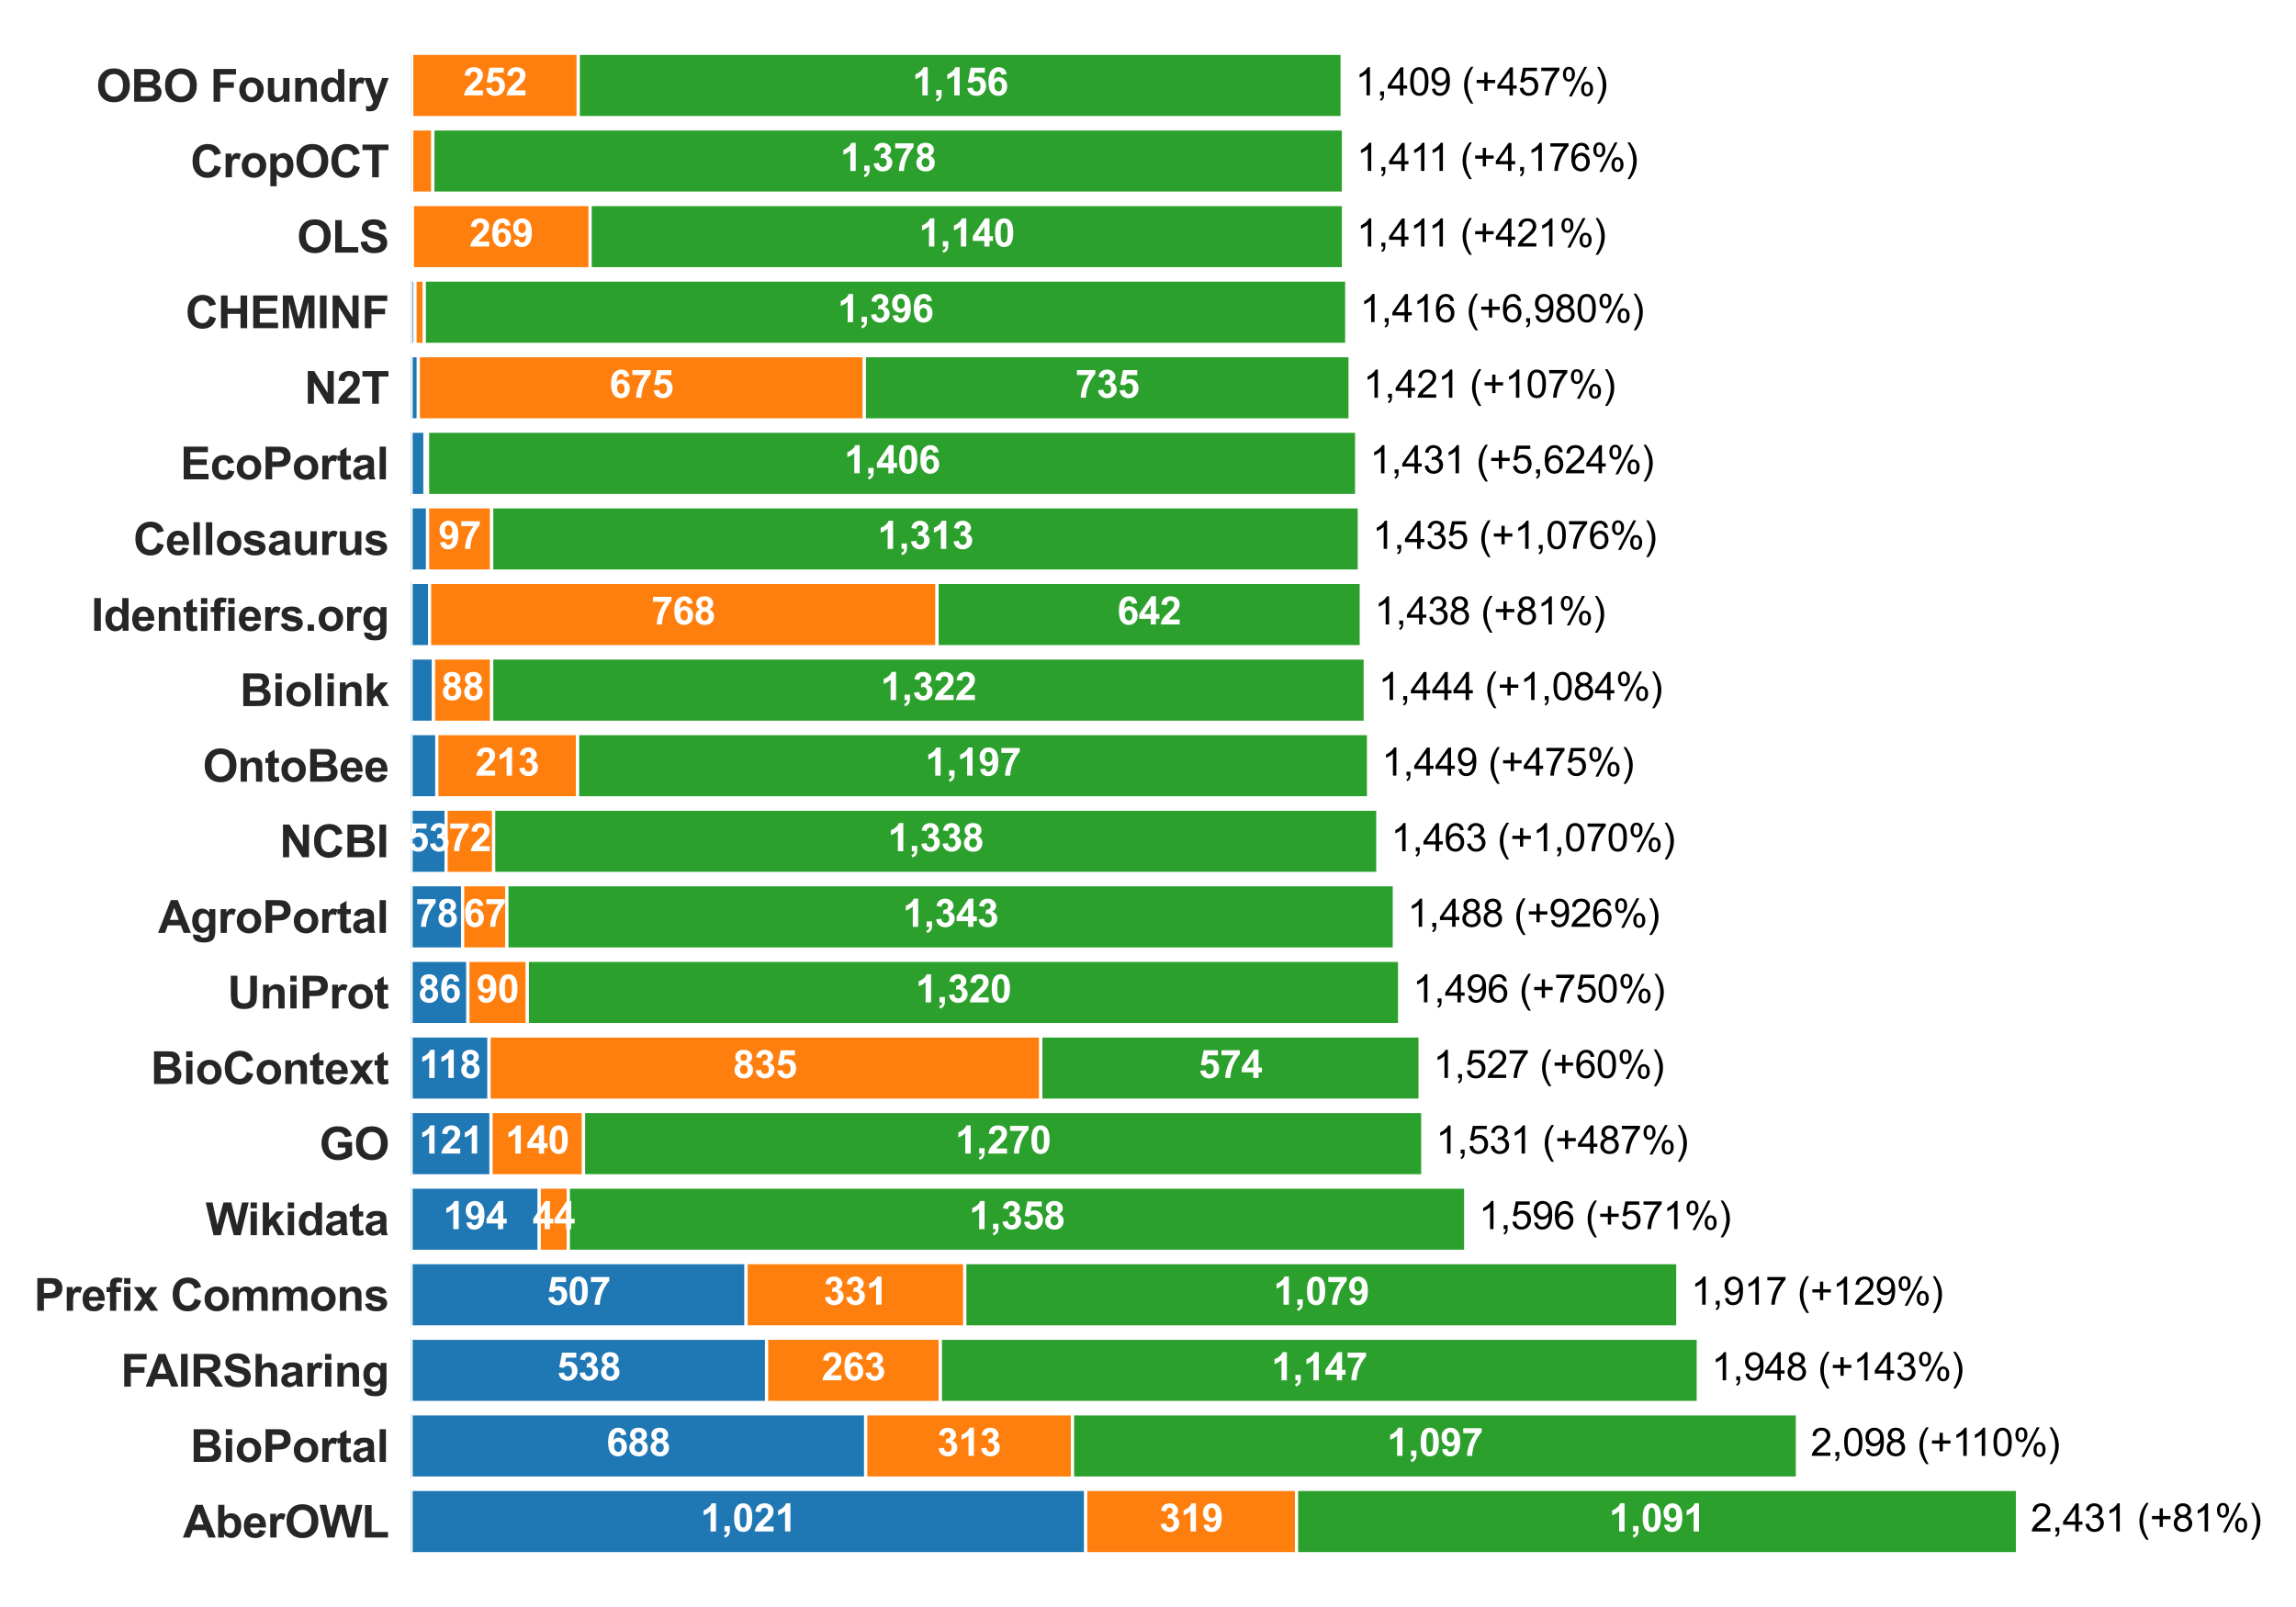 <?xml version="1.0" encoding="utf-8" standalone="no"?>
<!DOCTYPE svg PUBLIC "-//W3C//DTD SVG 1.1//EN"
  "http://www.w3.org/Graphics/SVG/1.1/DTD/svg11.dtd">
<svg xmlns:xlink="http://www.w3.org/1999/xlink" width="720pt" height="504pt" viewBox="0 0 720 504" xmlns="http://www.w3.org/2000/svg" version="1.1">
 <defs>
  <style type="text/css">*{stroke-linejoin: round; stroke-linecap: butt}</style>
 </defs>
 <g id="figure_1">
  <g id="patch_1">
   <path d="M 0 504 
L 720 504 
L 720 0 
L 0 0 
z
" style="fill: #ffffff"/>
  </g>
  <g id="axes_1">
   <g id="patch_2">
    <path d="M 128.905 493.2 
L 657.837 493.2 
L 657.837 10.8 
L 128.905 10.8 
z
" style="fill: #ffffff"/>
   </g>
   <g id="matplotlib.axis_1"/>
   <g id="matplotlib.axis_2">
    <g id="ytick_1">
     <g id="text_1">
      <!-- AberOWL -->
      <g style="fill: #262626" transform="translate(57.354 482.209)scale(0.14 -0.14)">
       <defs>
        <path id="Arial-BoldMT-41" d="M 4597 0 
L 3591 0 
L 3191 1041 
L 1359 1041 
L 981 0 
L 0 0 
L 1784 4581 
L 2763 4581 
L 4597 0 
z
M 2894 1813 
L 2263 3513 
L 1644 1813 
L 2894 1813 
z
" transform="scale(0.016)"/>
        <path id="Arial-BoldMT-62" d="M 422 0 
L 422 4581 
L 1300 4581 
L 1300 2931 
Q 1706 3394 2263 3394 
Q 2869 3394 3266 2955 
Q 3663 2516 3663 1694 
Q 3663 844 3258 384 
Q 2853 -75 2275 -75 
Q 1991 -75 1714 67 
Q 1438 209 1238 488 
L 1238 0 
L 422 0 
z
M 1294 1731 
Q 1294 1216 1456 969 
Q 1684 619 2063 619 
Q 2353 619 2558 867 
Q 2763 1116 2763 1650 
Q 2763 2219 2556 2470 
Q 2350 2722 2028 2722 
Q 1713 2722 1503 2476 
Q 1294 2231 1294 1731 
z
" transform="scale(0.016)"/>
        <path id="Arial-BoldMT-65" d="M 2381 1056 
L 3256 909 
Q 3088 428 2723 176 
Q 2359 -75 1813 -75 
Q 947 -75 531 491 
Q 203 944 203 1634 
Q 203 2459 634 2926 
Q 1066 3394 1725 3394 
Q 2466 3394 2894 2905 
Q 3322 2416 3303 1406 
L 1103 1406 
Q 1113 1016 1316 798 
Q 1519 581 1822 581 
Q 2028 581 2168 693 
Q 2309 806 2381 1056 
z
M 2431 1944 
Q 2422 2325 2234 2523 
Q 2047 2722 1778 2722 
Q 1491 2722 1303 2513 
Q 1116 2303 1119 1944 
L 2431 1944 
z
" transform="scale(0.016)"/>
        <path id="Arial-BoldMT-72" d="M 1300 0 
L 422 0 
L 422 3319 
L 1238 3319 
L 1238 2847 
Q 1447 3181 1614 3287 
Q 1781 3394 1994 3394 
Q 2294 3394 2572 3228 
L 2300 2463 
Q 2078 2606 1888 2606 
Q 1703 2606 1575 2504 
Q 1447 2403 1373 2137 
Q 1300 1872 1300 1025 
L 1300 0 
z
" transform="scale(0.016)"/>
        <path id="Arial-BoldMT-4f" d="M 278 2263 
Q 278 2963 488 3438 
Q 644 3788 914 4066 
Q 1184 4344 1506 4478 
Q 1934 4659 2494 4659 
Q 3506 4659 4114 4031 
Q 4722 3403 4722 2284 
Q 4722 1175 4119 548 
Q 3516 -78 2506 -78 
Q 1484 -78 881 545 
Q 278 1169 278 2263 
z
M 1231 2294 
Q 1231 1516 1590 1114 
Q 1950 713 2503 713 
Q 3056 713 3411 1111 
Q 3766 1509 3766 2306 
Q 3766 3094 3420 3481 
Q 3075 3869 2503 3869 
Q 1931 3869 1581 3476 
Q 1231 3084 1231 2294 
z
" transform="scale(0.016)"/>
        <path id="Arial-BoldMT-57" d="M 1116 0 
L 22 4581 
L 969 4581 
L 1659 1434 
L 2497 4581 
L 3597 4581 
L 4400 1381 
L 5103 4581 
L 6034 4581 
L 4922 0 
L 3941 0 
L 3028 3425 
L 2119 0 
L 1116 0 
z
" transform="scale(0.016)"/>
        <path id="Arial-BoldMT-4c" d="M 491 0 
L 491 4544 
L 1416 4544 
L 1416 772 
L 3716 772 
L 3716 0 
L 491 0 
z
" transform="scale(0.016)"/>
       </defs>
       <use xlink:href="#Arial-BoldMT-41"/>
       <use xlink:href="#Arial-BoldMT-62" x="72.217"/>
       <use xlink:href="#Arial-BoldMT-65" x="133.301"/>
       <use xlink:href="#Arial-BoldMT-72" x="188.916"/>
       <use xlink:href="#Arial-BoldMT-4f" x="227.832"/>
       <use xlink:href="#Arial-BoldMT-57" x="305.615"/>
       <use xlink:href="#Arial-BoldMT-4c" x="400"/>
      </g>
     </g>
    </g>
    <g id="ytick_2">
     <g id="text_2">
      <!-- BioPortal -->
      <g style="fill: #262626" transform="translate(59.679 458.504)scale(0.14 -0.14)">
       <defs>
        <path id="Arial-BoldMT-42" d="M 469 4581 
L 2300 4581 
Q 2844 4581 3111 4536 
Q 3378 4491 3589 4347 
Q 3800 4203 3940 3964 
Q 4081 3725 4081 3428 
Q 4081 3106 3907 2837 
Q 3734 2569 3438 2434 
Q 3856 2313 4081 2019 
Q 4306 1725 4306 1328 
Q 4306 1016 4161 720 
Q 4016 425 3764 248 
Q 3513 72 3144 31 
Q 2913 6 2028 0 
L 469 0 
L 469 4581 
z
M 1394 3819 
L 1394 2759 
L 2000 2759 
Q 2541 2759 2672 2775 
Q 2909 2803 3045 2939 
Q 3181 3075 3181 3297 
Q 3181 3509 3064 3642 
Q 2947 3775 2716 3803 
Q 2578 3819 1925 3819 
L 1394 3819 
z
M 1394 1997 
L 1394 772 
L 2250 772 
Q 2750 772 2884 800 
Q 3091 838 3220 983 
Q 3350 1128 3350 1372 
Q 3350 1578 3250 1722 
Q 3150 1866 2961 1931 
Q 2772 1997 2141 1997 
L 1394 1997 
z
" transform="scale(0.016)"/>
        <path id="Arial-BoldMT-69" d="M 459 3769 
L 459 4581 
L 1338 4581 
L 1338 3769 
L 459 3769 
z
M 459 0 
L 459 3319 
L 1338 3319 
L 1338 0 
L 459 0 
z
" transform="scale(0.016)"/>
        <path id="Arial-BoldMT-6f" d="M 256 1706 
Q 256 2144 472 2553 
Q 688 2963 1083 3178 
Q 1478 3394 1966 3394 
Q 2719 3394 3200 2905 
Q 3681 2416 3681 1669 
Q 3681 916 3195 420 
Q 2709 -75 1972 -75 
Q 1516 -75 1102 131 
Q 688 338 472 736 
Q 256 1134 256 1706 
z
M 1156 1659 
Q 1156 1166 1390 903 
Q 1625 641 1969 641 
Q 2313 641 2545 903 
Q 2778 1166 2778 1666 
Q 2778 2153 2545 2415 
Q 2313 2678 1969 2678 
Q 1625 2678 1390 2415 
Q 1156 2153 1156 1659 
z
" transform="scale(0.016)"/>
        <path id="Arial-BoldMT-50" d="M 466 0 
L 466 4581 
L 1950 4581 
Q 2794 4581 3050 4513 
Q 3444 4409 3709 4064 
Q 3975 3719 3975 3172 
Q 3975 2750 3822 2462 
Q 3669 2175 3433 2011 
Q 3197 1847 2953 1794 
Q 2622 1728 1994 1728 
L 1391 1728 
L 1391 0 
L 466 0 
z
M 1391 3806 
L 1391 2506 
L 1897 2506 
Q 2444 2506 2628 2578 
Q 2813 2650 2917 2803 
Q 3022 2956 3022 3159 
Q 3022 3409 2875 3571 
Q 2728 3734 2503 3775 
Q 2338 3806 1838 3806 
L 1391 3806 
z
" transform="scale(0.016)"/>
        <path id="Arial-BoldMT-74" d="M 1981 3319 
L 1981 2619 
L 1381 2619 
L 1381 1281 
Q 1381 875 1398 808 
Q 1416 741 1477 697 
Q 1538 653 1625 653 
Q 1747 653 1978 738 
L 2053 56 
Q 1747 -75 1359 -75 
Q 1122 -75 931 4 
Q 741 84 652 211 
Q 563 338 528 553 
Q 500 706 500 1172 
L 500 2619 
L 97 2619 
L 97 3319 
L 500 3319 
L 500 3978 
L 1381 4491 
L 1381 3319 
L 1981 3319 
z
" transform="scale(0.016)"/>
        <path id="Arial-BoldMT-61" d="M 1116 2306 
L 319 2450 
Q 453 2931 781 3162 
Q 1109 3394 1756 3394 
Q 2344 3394 2631 3255 
Q 2919 3116 3036 2902 
Q 3153 2688 3153 2116 
L 3144 1091 
Q 3144 653 3186 445 
Q 3228 238 3344 0 
L 2475 0 
Q 2441 88 2391 259 
Q 2369 338 2359 363 
Q 2134 144 1878 34 
Q 1622 -75 1331 -75 
Q 819 -75 523 203 
Q 228 481 228 906 
Q 228 1188 362 1408 
Q 497 1628 739 1745 
Q 981 1863 1438 1950 
Q 2053 2066 2291 2166 
L 2291 2253 
Q 2291 2506 2166 2614 
Q 2041 2722 1694 2722 
Q 1459 2722 1328 2630 
Q 1197 2538 1116 2306 
z
M 2291 1594 
Q 2122 1538 1756 1459 
Q 1391 1381 1278 1306 
Q 1106 1184 1106 997 
Q 1106 813 1243 678 
Q 1381 544 1594 544 
Q 1831 544 2047 700 
Q 2206 819 2256 991 
Q 2291 1103 2291 1419 
L 2291 1594 
z
" transform="scale(0.016)"/>
        <path id="Arial-BoldMT-6c" d="M 459 0 
L 459 4581 
L 1338 4581 
L 1338 0 
L 459 0 
z
" transform="scale(0.016)"/>
       </defs>
       <use xlink:href="#Arial-BoldMT-42"/>
       <use xlink:href="#Arial-BoldMT-69" x="72.217"/>
       <use xlink:href="#Arial-BoldMT-6f" x="100"/>
       <use xlink:href="#Arial-BoldMT-50" x="161.084"/>
       <use xlink:href="#Arial-BoldMT-6f" x="227.783"/>
       <use xlink:href="#Arial-BoldMT-72" x="288.867"/>
       <use xlink:href="#Arial-BoldMT-74" x="327.783"/>
       <use xlink:href="#Arial-BoldMT-61" x="361.084"/>
       <use xlink:href="#Arial-BoldMT-6c" x="416.699"/>
      </g>
     </g>
    </g>
    <g id="ytick_3">
     <g id="text_3">
      <!-- FAIRSharing -->
      <g style="fill: #262626" transform="translate(37.898 434.884)scale(0.14 -0.14)">
       <defs>
        <path id="Arial-BoldMT-46" d="M 472 0 
L 472 4581 
L 3613 4581 
L 3613 3806 
L 1397 3806 
L 1397 2722 
L 3309 2722 
L 3309 1947 
L 1397 1947 
L 1397 0 
L 472 0 
z
" transform="scale(0.016)"/>
        <path id="Arial-BoldMT-49" d="M 438 0 
L 438 4581 
L 1363 4581 
L 1363 0 
L 438 0 
z
" transform="scale(0.016)"/>
        <path id="Arial-BoldMT-52" d="M 469 0 
L 469 4581 
L 2416 4581 
Q 3150 4581 3483 4457 
Q 3816 4334 4016 4018 
Q 4216 3703 4216 3297 
Q 4216 2781 3912 2445 
Q 3609 2109 3006 2022 
Q 3306 1847 3501 1637 
Q 3697 1428 4028 894 
L 4588 0 
L 3481 0 
L 2813 997 
Q 2456 1531 2325 1670 
Q 2194 1809 2047 1861 
Q 1900 1913 1581 1913 
L 1394 1913 
L 1394 0 
L 469 0 
z
M 1394 2644 
L 2078 2644 
Q 2744 2644 2909 2700 
Q 3075 2756 3169 2893 
Q 3263 3031 3263 3238 
Q 3263 3469 3139 3611 
Q 3016 3753 2791 3791 
Q 2678 3806 2116 3806 
L 1394 3806 
L 1394 2644 
z
" transform="scale(0.016)"/>
        <path id="Arial-BoldMT-53" d="M 231 1491 
L 1131 1578 
Q 1213 1125 1461 912 
Q 1709 700 2131 700 
Q 2578 700 2804 889 
Q 3031 1078 3031 1331 
Q 3031 1494 2936 1608 
Q 2841 1722 2603 1806 
Q 2441 1863 1863 2006 
Q 1119 2191 819 2459 
Q 397 2838 397 3381 
Q 397 3731 595 4036 
Q 794 4341 1167 4500 
Q 1541 4659 2069 4659 
Q 2931 4659 3367 4281 
Q 3803 3903 3825 3272 
L 2900 3231 
Q 2841 3584 2645 3739 
Q 2450 3894 2059 3894 
Q 1656 3894 1428 3728 
Q 1281 3622 1281 3444 
Q 1281 3281 1419 3166 
Q 1594 3019 2269 2859 
Q 2944 2700 3267 2529 
Q 3591 2359 3773 2064 
Q 3956 1769 3956 1334 
Q 3956 941 3737 597 
Q 3519 253 3119 86 
Q 2719 -81 2122 -81 
Q 1253 -81 787 320 
Q 322 722 231 1491 
z
" transform="scale(0.016)"/>
        <path id="Arial-BoldMT-68" d="M 1334 4581 
L 1334 2897 
Q 1759 3394 2350 3394 
Q 2653 3394 2897 3281 
Q 3141 3169 3264 2994 
Q 3388 2819 3433 2606 
Q 3478 2394 3478 1947 
L 3478 0 
L 2600 0 
L 2600 1753 
Q 2600 2275 2550 2415 
Q 2500 2556 2373 2639 
Q 2247 2722 2056 2722 
Q 1838 2722 1666 2615 
Q 1494 2509 1414 2295 
Q 1334 2081 1334 1663 
L 1334 0 
L 456 0 
L 456 4581 
L 1334 4581 
z
" transform="scale(0.016)"/>
        <path id="Arial-BoldMT-6e" d="M 3478 0 
L 2600 0 
L 2600 1694 
Q 2600 2231 2544 2389 
Q 2488 2547 2361 2634 
Q 2234 2722 2056 2722 
Q 1828 2722 1647 2597 
Q 1466 2472 1398 2265 
Q 1331 2059 1331 1503 
L 1331 0 
L 453 0 
L 453 3319 
L 1269 3319 
L 1269 2831 
Q 1703 3394 2363 3394 
Q 2653 3394 2893 3289 
Q 3134 3184 3257 3021 
Q 3381 2859 3429 2653 
Q 3478 2447 3478 2063 
L 3478 0 
z
" transform="scale(0.016)"/>
        <path id="Arial-BoldMT-67" d="M 378 -219 
L 1381 -341 
Q 1406 -516 1497 -581 
Q 1622 -675 1891 -675 
Q 2234 -675 2406 -572 
Q 2522 -503 2581 -350 
Q 2622 -241 2622 53 
L 2622 538 
Q 2228 0 1628 0 
Q 959 0 569 566 
Q 263 1013 263 1678 
Q 263 2513 664 2953 
Q 1066 3394 1663 3394 
Q 2278 3394 2678 2853 
L 2678 3319 
L 3500 3319 
L 3500 341 
Q 3500 -247 3403 -537 
Q 3306 -828 3131 -993 
Q 2956 -1159 2664 -1253 
Q 2372 -1347 1925 -1347 
Q 1081 -1347 728 -1058 
Q 375 -769 375 -325 
Q 375 -281 378 -219 
z
M 1163 1728 
Q 1163 1200 1367 954 
Q 1572 709 1872 709 
Q 2194 709 2416 961 
Q 2638 1213 2638 1706 
Q 2638 2222 2425 2472 
Q 2213 2722 1888 2722 
Q 1572 2722 1367 2476 
Q 1163 2231 1163 1728 
z
" transform="scale(0.016)"/>
       </defs>
       <use xlink:href="#Arial-BoldMT-46"/>
       <use xlink:href="#Arial-BoldMT-41" x="55.584"/>
       <use xlink:href="#Arial-BoldMT-49" x="127.801"/>
       <use xlink:href="#Arial-BoldMT-52" x="155.584"/>
       <use xlink:href="#Arial-BoldMT-53" x="227.801"/>
       <use xlink:href="#Arial-BoldMT-68" x="294.5"/>
       <use xlink:href="#Arial-BoldMT-61" x="355.584"/>
       <use xlink:href="#Arial-BoldMT-72" x="411.199"/>
       <use xlink:href="#Arial-BoldMT-69" x="450.115"/>
       <use xlink:href="#Arial-BoldMT-6e" x="477.898"/>
       <use xlink:href="#Arial-BoldMT-67" x="538.982"/>
      </g>
     </g>
    </g>
    <g id="ytick_4">
     <g id="text_4">
      <!-- Prefix Commons -->
      <g style="fill: #262626" transform="translate(10.66 411.094)scale(0.14 -0.14)">
       <defs>
        <path id="Arial-BoldMT-66" d="M 75 3319 
L 563 3319 
L 563 3569 
Q 563 3988 652 4194 
Q 741 4400 980 4529 
Q 1219 4659 1584 4659 
Q 1959 4659 2319 4547 
L 2200 3934 
Q 1991 3984 1797 3984 
Q 1606 3984 1523 3895 
Q 1441 3806 1441 3553 
L 1441 3319 
L 2097 3319 
L 2097 2628 
L 1441 2628 
L 1441 0 
L 563 0 
L 563 2628 
L 75 2628 
L 75 3319 
z
" transform="scale(0.016)"/>
        <path id="Arial-BoldMT-78" d="M 38 0 
L 1234 1709 
L 88 3319 
L 1159 3319 
L 1747 2406 
L 2366 3319 
L 3397 3319 
L 2272 1747 
L 3500 0 
L 2422 0 
L 1747 1028 
L 1066 0 
L 38 0 
z
" transform="scale(0.016)"/>
        <path id="Arial-BoldMT-20" transform="scale(0.016)"/>
        <path id="Arial-BoldMT-43" d="M 3397 1684 
L 4294 1400 
Q 4088 650 3608 286 
Q 3128 -78 2391 -78 
Q 1478 -78 890 545 
Q 303 1169 303 2250 
Q 303 3394 893 4026 
Q 1484 4659 2447 4659 
Q 3288 4659 3813 4163 
Q 4125 3869 4281 3319 
L 3366 3100 
Q 3284 3456 3026 3662 
Q 2769 3869 2400 3869 
Q 1891 3869 1573 3503 
Q 1256 3138 1256 2319 
Q 1256 1450 1568 1081 
Q 1881 713 2381 713 
Q 2750 713 3015 947 
Q 3281 1181 3397 1684 
z
" transform="scale(0.016)"/>
        <path id="Arial-BoldMT-6d" d="M 394 3319 
L 1203 3319 
L 1203 2866 
Q 1638 3394 2238 3394 
Q 2556 3394 2790 3262 
Q 3025 3131 3175 2866 
Q 3394 3131 3647 3262 
Q 3900 3394 4188 3394 
Q 4553 3394 4806 3245 
Q 5059 3097 5184 2809 
Q 5275 2597 5275 2122 
L 5275 0 
L 4397 0 
L 4397 1897 
Q 4397 2391 4306 2534 
Q 4184 2722 3931 2722 
Q 3747 2722 3584 2609 
Q 3422 2497 3350 2280 
Q 3278 2063 3278 1594 
L 3278 0 
L 2400 0 
L 2400 1819 
Q 2400 2303 2353 2443 
Q 2306 2584 2207 2653 
Q 2109 2722 1941 2722 
Q 1738 2722 1575 2612 
Q 1413 2503 1342 2297 
Q 1272 2091 1272 1613 
L 1272 0 
L 394 0 
L 394 3319 
z
" transform="scale(0.016)"/>
        <path id="Arial-BoldMT-73" d="M 150 947 
L 1031 1081 
Q 1088 825 1259 692 
Q 1431 559 1741 559 
Q 2081 559 2253 684 
Q 2369 772 2369 919 
Q 2369 1019 2306 1084 
Q 2241 1147 2013 1200 
Q 950 1434 666 1628 
Q 272 1897 272 2375 
Q 272 2806 612 3100 
Q 953 3394 1669 3394 
Q 2350 3394 2681 3172 
Q 3013 2950 3138 2516 
L 2309 2363 
Q 2256 2556 2107 2659 
Q 1959 2763 1684 2763 
Q 1338 2763 1188 2666 
Q 1088 2597 1088 2488 
Q 1088 2394 1175 2328 
Q 1294 2241 1995 2081 
Q 2697 1922 2975 1691 
Q 3250 1456 3250 1038 
Q 3250 581 2869 253 
Q 2488 -75 1741 -75 
Q 1063 -75 667 200 
Q 272 475 150 947 
z
" transform="scale(0.016)"/>
       </defs>
       <use xlink:href="#Arial-BoldMT-50"/>
       <use xlink:href="#Arial-BoldMT-72" x="66.699"/>
       <use xlink:href="#Arial-BoldMT-65" x="105.615"/>
       <use xlink:href="#Arial-BoldMT-66" x="161.23"/>
       <use xlink:href="#Arial-BoldMT-69" x="194.531"/>
       <use xlink:href="#Arial-BoldMT-78" x="222.314"/>
       <use xlink:href="#Arial-BoldMT-20" x="277.93"/>
       <use xlink:href="#Arial-BoldMT-43" x="305.713"/>
       <use xlink:href="#Arial-BoldMT-6f" x="377.93"/>
       <use xlink:href="#Arial-BoldMT-6d" x="439.014"/>
       <use xlink:href="#Arial-BoldMT-6d" x="527.93"/>
       <use xlink:href="#Arial-BoldMT-6f" x="616.846"/>
       <use xlink:href="#Arial-BoldMT-6e" x="677.93"/>
       <use xlink:href="#Arial-BoldMT-73" x="739.014"/>
      </g>
     </g>
    </g>
    <g id="ytick_5">
     <g id="text_5">
      <!-- Wikidata -->
      <g style="fill: #262626" transform="translate(64.466 387.389)scale(0.14 -0.14)">
       <defs>
        <path id="Arial-BoldMT-6b" d="M 428 0 
L 428 4581 
L 1306 4581 
L 1306 2150 
L 2334 3319 
L 3416 3319 
L 2281 2106 
L 3497 0 
L 2550 0 
L 1716 1491 
L 1306 1063 
L 1306 0 
L 428 0 
z
" transform="scale(0.016)"/>
        <path id="Arial-BoldMT-64" d="M 3503 0 
L 2688 0 
L 2688 488 
Q 2484 203 2207 64 
Q 1931 -75 1650 -75 
Q 1078 -75 670 386 
Q 263 847 263 1672 
Q 263 2516 659 2955 
Q 1056 3394 1663 3394 
Q 2219 3394 2625 2931 
L 2625 4581 
L 3503 4581 
L 3503 0 
z
M 1159 1731 
Q 1159 1200 1306 963 
Q 1519 619 1900 619 
Q 2203 619 2415 876 
Q 2628 1134 2628 1647 
Q 2628 2219 2422 2470 
Q 2216 2722 1894 2722 
Q 1581 2722 1370 2473 
Q 1159 2225 1159 1731 
z
" transform="scale(0.016)"/>
       </defs>
       <use xlink:href="#Arial-BoldMT-57"/>
       <use xlink:href="#Arial-BoldMT-69" x="93.51"/>
       <use xlink:href="#Arial-BoldMT-6b" x="121.293"/>
       <use xlink:href="#Arial-BoldMT-69" x="176.908"/>
       <use xlink:href="#Arial-BoldMT-64" x="204.691"/>
       <use xlink:href="#Arial-BoldMT-61" x="265.775"/>
       <use xlink:href="#Arial-BoldMT-74" x="321.391"/>
       <use xlink:href="#Arial-BoldMT-61" x="354.691"/>
      </g>
     </g>
    </g>
    <g id="ytick_6">
     <g id="text_6">
      <!-- GO -->
      <g style="fill: #262626" transform="translate(100.126 363.684)scale(0.14 -0.14)">
       <defs>
        <path id="Arial-BoldMT-47" d="M 2597 1684 
L 2597 2456 
L 4591 2456 
L 4591 631 
Q 4300 350 3748 136 
Q 3197 -78 2631 -78 
Q 1913 -78 1378 223 
Q 844 525 575 1086 
Q 306 1647 306 2306 
Q 306 3022 606 3578 
Q 906 4134 1484 4431 
Q 1925 4659 2581 4659 
Q 3434 4659 3914 4301 
Q 4394 3944 4531 3313 
L 3613 3141 
Q 3516 3478 3248 3673 
Q 2981 3869 2581 3869 
Q 1975 3869 1617 3484 
Q 1259 3100 1259 2344 
Q 1259 1528 1621 1120 
Q 1984 713 2572 713 
Q 2863 713 3155 827 
Q 3447 941 3656 1103 
L 3656 1684 
L 2597 1684 
z
" transform="scale(0.016)"/>
       </defs>
       <use xlink:href="#Arial-BoldMT-47"/>
       <use xlink:href="#Arial-BoldMT-4f" x="77.783"/>
      </g>
     </g>
    </g>
    <g id="ytick_7">
     <g id="text_7">
      <!-- BioContext -->
      <g style="fill: #262626" transform="translate(47.248 339.979)scale(0.14 -0.14)">
       <use xlink:href="#Arial-BoldMT-42"/>
       <use xlink:href="#Arial-BoldMT-69" x="72.217"/>
       <use xlink:href="#Arial-BoldMT-6f" x="100"/>
       <use xlink:href="#Arial-BoldMT-43" x="161.084"/>
       <use xlink:href="#Arial-BoldMT-6f" x="233.301"/>
       <use xlink:href="#Arial-BoldMT-6e" x="294.385"/>
       <use xlink:href="#Arial-BoldMT-74" x="355.469"/>
       <use xlink:href="#Arial-BoldMT-65" x="388.77"/>
       <use xlink:href="#Arial-BoldMT-78" x="444.385"/>
       <use xlink:href="#Arial-BoldMT-74" x="500"/>
      </g>
     </g>
    </g>
    <g id="ytick_8">
     <g id="text_8">
      <!-- UniProt -->
      <g style="fill: #262626" transform="translate(71.354 316.273)scale(0.14 -0.14)">
       <defs>
        <path id="Arial-BoldMT-55" d="M 459 4581 
L 1384 4581 
L 1384 2100 
Q 1384 1509 1419 1334 
Q 1478 1053 1701 883 
Q 1925 713 2313 713 
Q 2706 713 2906 873 
Q 3106 1034 3147 1268 
Q 3188 1503 3188 2047 
L 3188 4581 
L 4113 4581 
L 4113 2175 
Q 4113 1350 4038 1009 
Q 3963 669 3761 434 
Q 3559 200 3221 61 
Q 2884 -78 2341 -78 
Q 1684 -78 1345 73 
Q 1006 225 809 467 
Q 613 709 550 975 
Q 459 1369 459 2138 
L 459 4581 
z
" transform="scale(0.016)"/>
       </defs>
       <use xlink:href="#Arial-BoldMT-55"/>
       <use xlink:href="#Arial-BoldMT-6e" x="72.217"/>
       <use xlink:href="#Arial-BoldMT-69" x="133.301"/>
       <use xlink:href="#Arial-BoldMT-50" x="161.084"/>
       <use xlink:href="#Arial-BoldMT-72" x="227.783"/>
       <use xlink:href="#Arial-BoldMT-6f" x="266.699"/>
       <use xlink:href="#Arial-BoldMT-74" x="327.783"/>
      </g>
     </g>
    </g>
    <g id="ytick_9">
     <g id="text_9">
      <!-- AgroPortal -->
      <g style="fill: #262626" transform="translate(49.569 292.568)scale(0.14 -0.14)">
       <use xlink:href="#Arial-BoldMT-41"/>
       <use xlink:href="#Arial-BoldMT-67" x="72.217"/>
       <use xlink:href="#Arial-BoldMT-72" x="133.301"/>
       <use xlink:href="#Arial-BoldMT-6f" x="172.217"/>
       <use xlink:href="#Arial-BoldMT-50" x="233.301"/>
       <use xlink:href="#Arial-BoldMT-6f" x="300"/>
       <use xlink:href="#Arial-BoldMT-72" x="361.084"/>
       <use xlink:href="#Arial-BoldMT-74" x="400"/>
       <use xlink:href="#Arial-BoldMT-61" x="433.301"/>
       <use xlink:href="#Arial-BoldMT-6c" x="488.916"/>
      </g>
     </g>
    </g>
    <g id="ytick_10">
     <g id="text_10">
      <!-- NCBI -->
      <g style="fill: #262626" transform="translate(87.684 268.863)scale(0.14 -0.14)">
       <defs>
        <path id="Arial-BoldMT-4e" d="M 475 0 
L 475 4581 
L 1375 4581 
L 3250 1522 
L 3250 4581 
L 4109 4581 
L 4109 0 
L 3181 0 
L 1334 2988 
L 1334 0 
L 475 0 
z
" transform="scale(0.016)"/>
       </defs>
       <use xlink:href="#Arial-BoldMT-4e"/>
       <use xlink:href="#Arial-BoldMT-43" x="72.217"/>
       <use xlink:href="#Arial-BoldMT-42" x="144.434"/>
       <use xlink:href="#Arial-BoldMT-49" x="216.65"/>
      </g>
     </g>
    </g>
    <g id="ytick_11">
     <g id="text_11">
      <!-- OntoBee -->
      <g style="fill: #262626" transform="translate(63.571 245.158)scale(0.14 -0.14)">
       <use xlink:href="#Arial-BoldMT-4f"/>
       <use xlink:href="#Arial-BoldMT-6e" x="77.783"/>
       <use xlink:href="#Arial-BoldMT-74" x="138.867"/>
       <use xlink:href="#Arial-BoldMT-6f" x="172.168"/>
       <use xlink:href="#Arial-BoldMT-42" x="233.252"/>
       <use xlink:href="#Arial-BoldMT-65" x="305.469"/>
       <use xlink:href="#Arial-BoldMT-65" x="361.084"/>
      </g>
     </g>
    </g>
    <g id="ytick_12">
     <g id="text_12">
      <!-- Biolink -->
      <g style="fill: #262626" transform="translate(75.239 221.453)scale(0.14 -0.14)">
       <use xlink:href="#Arial-BoldMT-42"/>
       <use xlink:href="#Arial-BoldMT-69" x="72.217"/>
       <use xlink:href="#Arial-BoldMT-6f" x="100"/>
       <use xlink:href="#Arial-BoldMT-6c" x="161.084"/>
       <use xlink:href="#Arial-BoldMT-69" x="188.867"/>
       <use xlink:href="#Arial-BoldMT-6e" x="216.65"/>
       <use xlink:href="#Arial-BoldMT-6b" x="277.734"/>
      </g>
     </g>
    </g>
    <g id="ytick_13">
     <g id="text_13">
      <!-- Identifiers.org -->
      <g style="fill: #262626" transform="translate(28.567 197.833)scale(0.14 -0.14)">
       <defs>
        <path id="Arial-BoldMT-2e" d="M 459 0 
L 459 878 
L 1338 878 
L 1338 0 
L 459 0 
z
" transform="scale(0.016)"/>
       </defs>
       <use xlink:href="#Arial-BoldMT-49"/>
       <use xlink:href="#Arial-BoldMT-64" x="27.783"/>
       <use xlink:href="#Arial-BoldMT-65" x="88.867"/>
       <use xlink:href="#Arial-BoldMT-6e" x="144.482"/>
       <use xlink:href="#Arial-BoldMT-74" x="205.566"/>
       <use xlink:href="#Arial-BoldMT-69" x="238.867"/>
       <use xlink:href="#Arial-BoldMT-66" x="266.65"/>
       <use xlink:href="#Arial-BoldMT-69" x="299.951"/>
       <use xlink:href="#Arial-BoldMT-65" x="327.734"/>
       <use xlink:href="#Arial-BoldMT-72" x="383.35"/>
       <use xlink:href="#Arial-BoldMT-73" x="422.266"/>
       <use xlink:href="#Arial-BoldMT-2e" x="477.881"/>
       <use xlink:href="#Arial-BoldMT-6f" x="505.664"/>
       <use xlink:href="#Arial-BoldMT-72" x="566.748"/>
       <use xlink:href="#Arial-BoldMT-67" x="605.664"/>
      </g>
     </g>
    </g>
    <g id="ytick_14">
     <g id="text_14">
      <!-- Cellosaurus -->
      <g style="fill: #262626" transform="translate(41.773 174.042)scale(0.14 -0.14)">
       <defs>
        <path id="Arial-BoldMT-75" d="M 2644 0 
L 2644 497 
Q 2463 231 2167 78 
Q 1872 -75 1544 -75 
Q 1209 -75 943 72 
Q 678 219 559 484 
Q 441 750 441 1219 
L 441 3319 
L 1319 3319 
L 1319 1794 
Q 1319 1094 1367 936 
Q 1416 778 1544 686 
Q 1672 594 1869 594 
Q 2094 594 2272 717 
Q 2450 841 2515 1023 
Q 2581 1206 2581 1919 
L 2581 3319 
L 3459 3319 
L 3459 0 
L 2644 0 
z
" transform="scale(0.016)"/>
       </defs>
       <use xlink:href="#Arial-BoldMT-43"/>
       <use xlink:href="#Arial-BoldMT-65" x="72.217"/>
       <use xlink:href="#Arial-BoldMT-6c" x="127.832"/>
       <use xlink:href="#Arial-BoldMT-6c" x="155.615"/>
       <use xlink:href="#Arial-BoldMT-6f" x="183.398"/>
       <use xlink:href="#Arial-BoldMT-73" x="244.482"/>
       <use xlink:href="#Arial-BoldMT-61" x="300.098"/>
       <use xlink:href="#Arial-BoldMT-75" x="355.713"/>
       <use xlink:href="#Arial-BoldMT-72" x="416.797"/>
       <use xlink:href="#Arial-BoldMT-75" x="455.713"/>
       <use xlink:href="#Arial-BoldMT-73" x="516.797"/>
      </g>
     </g>
    </g>
    <g id="ytick_15">
     <g id="text_15">
      <!-- EcoPortal -->
      <g style="fill: #262626" transform="translate(56.556 150.337)scale(0.14 -0.14)">
       <defs>
        <path id="Arial-BoldMT-45" d="M 466 0 
L 466 4581 
L 3863 4581 
L 3863 3806 
L 1391 3806 
L 1391 2791 
L 3691 2791 
L 3691 2019 
L 1391 2019 
L 1391 772 
L 3950 772 
L 3950 0 
L 466 0 
z
" transform="scale(0.016)"/>
        <path id="Arial-BoldMT-63" d="M 3353 2338 
L 2488 2181 
Q 2444 2441 2289 2572 
Q 2134 2703 1888 2703 
Q 1559 2703 1364 2476 
Q 1169 2250 1169 1719 
Q 1169 1128 1367 884 
Q 1566 641 1900 641 
Q 2150 641 2309 783 
Q 2469 925 2534 1272 
L 3397 1125 
Q 3263 531 2881 228 
Q 2500 -75 1859 -75 
Q 1131 -75 698 384 
Q 266 844 266 1656 
Q 266 2478 700 2936 
Q 1134 3394 1875 3394 
Q 2481 3394 2839 3133 
Q 3197 2872 3353 2338 
z
" transform="scale(0.016)"/>
       </defs>
       <use xlink:href="#Arial-BoldMT-45"/>
       <use xlink:href="#Arial-BoldMT-63" x="66.699"/>
       <use xlink:href="#Arial-BoldMT-6f" x="122.314"/>
       <use xlink:href="#Arial-BoldMT-50" x="183.398"/>
       <use xlink:href="#Arial-BoldMT-6f" x="250.098"/>
       <use xlink:href="#Arial-BoldMT-72" x="311.182"/>
       <use xlink:href="#Arial-BoldMT-74" x="350.098"/>
       <use xlink:href="#Arial-BoldMT-61" x="383.398"/>
       <use xlink:href="#Arial-BoldMT-6c" x="439.014"/>
      </g>
     </g>
    </g>
    <g id="ytick_16">
     <g id="text_16">
      <!-- N2T -->
      <g style="fill: #262626" transform="translate(95.458 126.632)scale(0.14 -0.14)">
       <defs>
        <path id="Arial-BoldMT-32" d="M 3238 816 
L 3238 0 
L 159 0 
Q 209 463 459 877 
Q 709 1291 1447 1975 
Q 2041 2528 2175 2725 
Q 2356 2997 2356 3263 
Q 2356 3556 2198 3714 
Q 2041 3872 1763 3872 
Q 1488 3872 1325 3706 
Q 1163 3541 1138 3156 
L 263 3244 
Q 341 3969 753 4284 
Q 1166 4600 1784 4600 
Q 2463 4600 2850 4234 
Q 3238 3869 3238 3325 
Q 3238 3016 3127 2736 
Q 3016 2456 2775 2150 
Q 2616 1947 2200 1565 
Q 1784 1184 1673 1059 
Q 1563 934 1494 816 
L 3238 816 
z
" transform="scale(0.016)"/>
        <path id="Arial-BoldMT-54" d="M 1497 0 
L 1497 3806 
L 138 3806 
L 138 4581 
L 3778 4581 
L 3778 3806 
L 2422 3806 
L 2422 0 
L 1497 0 
z
" transform="scale(0.016)"/>
       </defs>
       <use xlink:href="#Arial-BoldMT-4e"/>
       <use xlink:href="#Arial-BoldMT-32" x="72.217"/>
       <use xlink:href="#Arial-BoldMT-54" x="127.832"/>
      </g>
     </g>
    </g>
    <g id="ytick_17">
     <g id="text_17">
      <!-- CHEMINF -->
      <g style="fill: #262626" transform="translate(58.133 102.927)scale(0.14 -0.14)">
       <defs>
        <path id="Arial-BoldMT-48" d="M 469 0 
L 469 4581 
L 1394 4581 
L 1394 2778 
L 3206 2778 
L 3206 4581 
L 4131 4581 
L 4131 0 
L 3206 0 
L 3206 2003 
L 1394 2003 
L 1394 0 
L 469 0 
z
" transform="scale(0.016)"/>
        <path id="Arial-BoldMT-4d" d="M 453 0 
L 453 4581 
L 1838 4581 
L 2669 1456 
L 3491 4581 
L 4878 4581 
L 4878 0 
L 4019 0 
L 4019 3606 
L 3109 0 
L 2219 0 
L 1313 3606 
L 1313 0 
L 453 0 
z
" transform="scale(0.016)"/>
       </defs>
       <use xlink:href="#Arial-BoldMT-43"/>
       <use xlink:href="#Arial-BoldMT-48" x="72.217"/>
       <use xlink:href="#Arial-BoldMT-45" x="144.434"/>
       <use xlink:href="#Arial-BoldMT-4d" x="211.133"/>
       <use xlink:href="#Arial-BoldMT-49" x="294.434"/>
       <use xlink:href="#Arial-BoldMT-4e" x="322.217"/>
       <use xlink:href="#Arial-BoldMT-46" x="394.434"/>
      </g>
     </g>
    </g>
    <g id="ytick_18">
     <g id="text_18">
      <!-- OLS -->
      <g style="fill: #262626" transform="translate(93.126 79.222)scale(0.14 -0.14)">
       <use xlink:href="#Arial-BoldMT-4f"/>
       <use xlink:href="#Arial-BoldMT-4c" x="77.783"/>
       <use xlink:href="#Arial-BoldMT-53" x="138.867"/>
      </g>
     </g>
    </g>
    <g id="ytick_19">
     <g id="text_19">
      <!-- CropOCT -->
      <g style="fill: #262626" transform="translate(59.693 55.602)scale(0.14 -0.14)">
       <defs>
        <path id="Arial-BoldMT-70" d="M 434 3319 
L 1253 3319 
L 1253 2831 
Q 1413 3081 1684 3237 
Q 1956 3394 2288 3394 
Q 2866 3394 3269 2941 
Q 3672 2488 3672 1678 
Q 3672 847 3265 386 
Q 2859 -75 2281 -75 
Q 2006 -75 1782 34 
Q 1559 144 1313 409 
L 1313 -1263 
L 434 -1263 
L 434 3319 
z
M 1303 1716 
Q 1303 1156 1525 889 
Q 1747 622 2066 622 
Q 2372 622 2575 867 
Q 2778 1113 2778 1672 
Q 2778 2194 2568 2447 
Q 2359 2700 2050 2700 
Q 1728 2700 1515 2451 
Q 1303 2203 1303 1716 
z
" transform="scale(0.016)"/>
       </defs>
       <use xlink:href="#Arial-BoldMT-43"/>
       <use xlink:href="#Arial-BoldMT-72" x="72.217"/>
       <use xlink:href="#Arial-BoldMT-6f" x="111.133"/>
       <use xlink:href="#Arial-BoldMT-70" x="172.217"/>
       <use xlink:href="#Arial-BoldMT-4f" x="233.301"/>
       <use xlink:href="#Arial-BoldMT-43" x="311.084"/>
       <use xlink:href="#Arial-BoldMT-54" x="383.301"/>
      </g>
     </g>
    </g>
    <g id="ytick_20">
     <g id="text_20">
      <!-- OBO Foundry -->
      <g style="fill: #262626" transform="translate(30.137 31.897)scale(0.14 -0.14)">
       <defs>
        <path id="Arial-BoldMT-79" d="M 44 3319 
L 978 3319 
L 1772 963 
L 2547 3319 
L 3456 3319 
L 2284 125 
L 2075 -453 
Q 1959 -744 1854 -897 
Q 1750 -1050 1614 -1145 
Q 1478 -1241 1279 -1294 
Q 1081 -1347 831 -1347 
Q 578 -1347 334 -1294 
L 256 -606 
Q 463 -647 628 -647 
Q 934 -647 1081 -467 
Q 1228 -288 1306 -9 
L 44 3319 
z
" transform="scale(0.016)"/>
       </defs>
       <use xlink:href="#Arial-BoldMT-4f"/>
       <use xlink:href="#Arial-BoldMT-42" x="77.783"/>
       <use xlink:href="#Arial-BoldMT-4f" x="150"/>
       <use xlink:href="#Arial-BoldMT-20" x="227.783"/>
       <use xlink:href="#Arial-BoldMT-46" x="255.566"/>
       <use xlink:href="#Arial-BoldMT-6f" x="316.65"/>
       <use xlink:href="#Arial-BoldMT-75" x="377.734"/>
       <use xlink:href="#Arial-BoldMT-6e" x="438.818"/>
       <use xlink:href="#Arial-BoldMT-64" x="499.902"/>
       <use xlink:href="#Arial-BoldMT-72" x="560.986"/>
       <use xlink:href="#Arial-BoldMT-79" x="599.902"/>
      </g>
     </g>
    </g>
   </g>
   <g id="patch_3">
    <path d="M 128.905 487.274 
L 340.474 487.274 
L 340.474 467.124 
L 128.905 467.124 
z
" clip-path="url(#p99b835f6f4)" style="fill: #1f77b4; stroke: #ffffff; stroke-linejoin: miter"/>
   </g>
   <g id="patch_4">
    <path d="M 128.905 463.569 
L 271.47 463.569 
L 271.47 443.419 
L 128.905 443.419 
z
" clip-path="url(#p99b835f6f4)" style="fill: #1f77b4; stroke: #ffffff; stroke-linejoin: miter"/>
   </g>
   <g id="patch_5">
    <path d="M 128.905 439.863 
L 240.388 439.863 
L 240.388 419.714 
L 128.905 419.714 
z
" clip-path="url(#p99b835f6f4)" style="fill: #1f77b4; stroke: #ffffff; stroke-linejoin: miter"/>
   </g>
   <g id="patch_6">
    <path d="M 128.905 416.158 
L 233.964 416.158 
L 233.964 396.009 
L 128.905 396.009 
z
" clip-path="url(#p99b835f6f4)" style="fill: #1f77b4; stroke: #ffffff; stroke-linejoin: miter"/>
   </g>
   <g id="patch_7">
    <path d="M 128.905 392.453 
L 169.105 392.453 
L 169.105 372.304 
L 128.905 372.304 
z
" clip-path="url(#p99b835f6f4)" style="fill: #1f77b4; stroke: #ffffff; stroke-linejoin: miter"/>
   </g>
   <g id="patch_8">
    <path d="M 128.905 368.748 
L 153.978 368.748 
L 153.978 348.599 
L 128.905 348.599 
z
" clip-path="url(#p99b835f6f4)" style="fill: #1f77b4; stroke: #ffffff; stroke-linejoin: miter"/>
   </g>
   <g id="patch_9">
    <path d="M 128.905 345.043 
L 153.357 345.043 
L 153.357 324.893 
L 128.905 324.893 
z
" clip-path="url(#p99b835f6f4)" style="fill: #1f77b4; stroke: #ffffff; stroke-linejoin: miter"/>
   </g>
   <g id="patch_10">
    <path d="M 128.905 321.338 
L 146.726 321.338 
L 146.726 301.188 
L 128.905 301.188 
z
" clip-path="url(#p99b835f6f4)" style="fill: #1f77b4; stroke: #ffffff; stroke-linejoin: miter"/>
   </g>
   <g id="patch_11">
    <path d="M 128.905 297.632 
L 145.068 297.632 
L 145.068 277.483 
L 128.905 277.483 
z
" clip-path="url(#p99b835f6f4)" style="fill: #1f77b4; stroke: #ffffff; stroke-linejoin: miter"/>
   </g>
   <g id="patch_12">
    <path d="M 128.905 273.927 
L 139.888 273.927 
L 139.888 253.778 
L 128.905 253.778 
z
" clip-path="url(#p99b835f6f4)" style="fill: #1f77b4; stroke: #ffffff; stroke-linejoin: miter"/>
   </g>
   <g id="patch_13">
    <path d="M 128.905 250.222 
L 136.986 250.222 
L 136.986 230.073 
L 128.905 230.073 
z
" clip-path="url(#p99b835f6f4)" style="fill: #1f77b4; stroke: #ffffff; stroke-linejoin: miter"/>
   </g>
   <g id="patch_14">
    <path d="M 128.905 226.517 
L 135.95 226.517 
L 135.95 206.368 
L 128.905 206.368 
z
" clip-path="url(#p99b835f6f4)" style="fill: #1f77b4; stroke: #ffffff; stroke-linejoin: miter"/>
   </g>
   <g id="patch_15">
    <path d="M 128.905 202.812 
L 134.707 202.812 
L 134.707 182.662 
L 128.905 182.662 
z
" clip-path="url(#p99b835f6f4)" style="fill: #1f77b4; stroke: #ffffff; stroke-linejoin: miter"/>
   </g>
   <g id="patch_16">
    <path d="M 128.905 179.107 
L 134.085 179.107 
L 134.085 158.957 
L 128.905 158.957 
z
" clip-path="url(#p99b835f6f4)" style="fill: #1f77b4; stroke: #ffffff; stroke-linejoin: miter"/>
   </g>
   <g id="patch_17">
    <path d="M 128.905 155.401 
L 133.257 155.401 
L 133.257 135.252 
L 128.905 135.252 
z
" clip-path="url(#p99b835f6f4)" style="fill: #1f77b4; stroke: #ffffff; stroke-linejoin: miter"/>
   </g>
   <g id="patch_18">
    <path d="M 128.905 131.696 
L 131.184 131.696 
L 131.184 111.547 
L 128.905 111.547 
z
" clip-path="url(#p99b835f6f4)" style="fill: #1f77b4; stroke: #ffffff; stroke-linejoin: miter"/>
   </g>
   <g id="patch_19">
    <path d="M 128.905 107.991 
L 130.148 107.991 
L 130.148 87.842 
L 128.905 87.842 
z
" clip-path="url(#p99b835f6f4)" style="fill: #1f77b4; stroke: #ffffff; stroke-linejoin: miter"/>
   </g>
   <g id="patch_20">
    <path d="M 128.905 84.286 
L 129.319 84.286 
L 129.319 64.137 
L 128.905 64.137 
z
" clip-path="url(#p99b835f6f4)" style="fill: #1f77b4; stroke: #ffffff; stroke-linejoin: miter"/>
   </g>
   <g id="patch_21">
    <path d="M 128.905 60.581 
L 129.112 60.581 
L 129.112 40.431 
L 128.905 40.431 
z
" clip-path="url(#p99b835f6f4)" style="fill: #1f77b4; stroke: #ffffff; stroke-linejoin: miter"/>
   </g>
   <g id="patch_22">
    <path d="M 128.905 36.876 
L 129.112 36.876 
L 129.112 16.726 
L 128.905 16.726 
z
" clip-path="url(#p99b835f6f4)" style="fill: #1f77b4; stroke: #ffffff; stroke-linejoin: miter"/>
   </g>
   <g id="patch_23">
    <path d="M 340.474 487.274 
L 406.576 487.274 
L 406.576 467.124 
L 340.474 467.124 
z
" clip-path="url(#p99b835f6f4)" style="fill: #ff7f0e; stroke: #ffffff; stroke-linejoin: miter"/>
   </g>
   <g id="patch_24">
    <path d="M 271.47 463.569 
L 336.329 463.569 
L 336.329 443.419 
L 271.47 443.419 
z
" clip-path="url(#p99b835f6f4)" style="fill: #ff7f0e; stroke: #ffffff; stroke-linejoin: miter"/>
   </g>
   <g id="patch_25">
    <path d="M 240.388 439.863 
L 294.886 439.863 
L 294.886 419.714 
L 240.388 419.714 
z
" clip-path="url(#p99b835f6f4)" style="fill: #ff7f0e; stroke: #ffffff; stroke-linejoin: miter"/>
   </g>
   <g id="patch_26">
    <path d="M 233.964 416.158 
L 302.553 416.158 
L 302.553 396.009 
L 233.964 396.009 
z
" clip-path="url(#p99b835f6f4)" style="fill: #ff7f0e; stroke: #ffffff; stroke-linejoin: miter"/>
   </g>
   <g id="patch_27">
    <path d="M 169.105 392.453 
L 178.223 392.453 
L 178.223 372.304 
L 169.105 372.304 
z
" clip-path="url(#p99b835f6f4)" style="fill: #ff7f0e; stroke: #ffffff; stroke-linejoin: miter"/>
   </g>
   <g id="patch_28">
    <path d="M 153.978 368.748 
L 182.989 368.748 
L 182.989 348.599 
L 153.978 348.599 
z
" clip-path="url(#p99b835f6f4)" style="fill: #ff7f0e; stroke: #ffffff; stroke-linejoin: miter"/>
   </g>
   <g id="patch_29">
    <path d="M 153.357 345.043 
L 326.383 345.043 
L 326.383 324.893 
L 153.357 324.893 
z
" clip-path="url(#p99b835f6f4)" style="fill: #ff7f0e; stroke: #ffffff; stroke-linejoin: miter"/>
   </g>
   <g id="patch_30">
    <path d="M 146.726 321.338 
L 165.375 321.338 
L 165.375 301.188 
L 146.726 301.188 
z
" clip-path="url(#p99b835f6f4)" style="fill: #ff7f0e; stroke: #ffffff; stroke-linejoin: miter"/>
   </g>
   <g id="patch_31">
    <path d="M 145.068 297.632 
L 158.951 297.632 
L 158.951 277.483 
L 145.068 277.483 
z
" clip-path="url(#p99b835f6f4)" style="fill: #ff7f0e; stroke: #ffffff; stroke-linejoin: miter"/>
   </g>
   <g id="patch_32">
    <path d="M 139.888 273.927 
L 154.807 273.927 
L 154.807 253.778 
L 139.888 253.778 
z
" clip-path="url(#p99b835f6f4)" style="fill: #ff7f0e; stroke: #ffffff; stroke-linejoin: miter"/>
   </g>
   <g id="patch_33">
    <path d="M 136.986 250.222 
L 181.124 250.222 
L 181.124 230.073 
L 136.986 230.073 
z
" clip-path="url(#p99b835f6f4)" style="fill: #ff7f0e; stroke: #ffffff; stroke-linejoin: miter"/>
   </g>
   <g id="patch_34">
    <path d="M 135.95 226.517 
L 154.185 226.517 
L 154.185 206.368 
L 135.95 206.368 
z
" clip-path="url(#p99b835f6f4)" style="fill: #ff7f0e; stroke: #ffffff; stroke-linejoin: miter"/>
   </g>
   <g id="patch_35">
    <path d="M 134.707 202.812 
L 293.85 202.812 
L 293.85 182.662 
L 134.707 182.662 
z
" clip-path="url(#p99b835f6f4)" style="fill: #ff7f0e; stroke: #ffffff; stroke-linejoin: miter"/>
   </g>
   <g id="patch_36">
    <path d="M 134.085 179.107 
L 154.185 179.107 
L 154.185 158.957 
L 134.085 158.957 
z
" clip-path="url(#p99b835f6f4)" style="fill: #ff7f0e; stroke: #ffffff; stroke-linejoin: miter"/>
   </g>
   <g id="patch_37">
    <path d="M 133.257 155.401 
L 134.085 155.401 
L 134.085 135.252 
L 133.257 135.252 
z
" clip-path="url(#p99b835f6f4)" style="fill: #ff7f0e; stroke: #ffffff; stroke-linejoin: miter"/>
   </g>
   <g id="patch_38">
    <path d="M 131.184 131.696 
L 271.056 131.696 
L 271.056 111.547 
L 131.184 111.547 
z
" clip-path="url(#p99b835f6f4)" style="fill: #ff7f0e; stroke: #ffffff; stroke-linejoin: miter"/>
   </g>
   <g id="patch_39">
    <path d="M 130.148 107.991 
L 133.049 107.991 
L 133.049 87.842 
L 130.148 87.842 
z
" clip-path="url(#p99b835f6f4)" style="fill: #ff7f0e; stroke: #ffffff; stroke-linejoin: miter"/>
   </g>
   <g id="patch_40">
    <path d="M 129.319 84.286 
L 185.061 84.286 
L 185.061 64.137 
L 129.319 64.137 
z
" clip-path="url(#p99b835f6f4)" style="fill: #ff7f0e; stroke: #ffffff; stroke-linejoin: miter"/>
   </g>
   <g id="patch_41">
    <path d="M 129.112 60.581 
L 135.743 60.581 
L 135.743 40.431 
L 129.112 40.431 
z
" clip-path="url(#p99b835f6f4)" style="fill: #ff7f0e; stroke: #ffffff; stroke-linejoin: miter"/>
   </g>
   <g id="patch_42">
    <path d="M 129.112 36.876 
L 181.331 36.876 
L 181.331 16.726 
L 129.112 16.726 
z
" clip-path="url(#p99b835f6f4)" style="fill: #ff7f0e; stroke: #ffffff; stroke-linejoin: miter"/>
   </g>
   <g id="patch_43">
    <path d="M 406.576 487.274 
L 632.65 487.274 
L 632.65 467.124 
L 406.576 467.124 
z
" clip-path="url(#p99b835f6f4)" style="fill: #2ca02c; stroke: #ffffff; stroke-linejoin: miter"/>
   </g>
   <g id="patch_44">
    <path d="M 336.329 463.569 
L 563.647 463.569 
L 563.647 443.419 
L 336.329 443.419 
z
" clip-path="url(#p99b835f6f4)" style="fill: #2ca02c; stroke: #ffffff; stroke-linejoin: miter"/>
   </g>
   <g id="patch_45">
    <path d="M 294.886 439.863 
L 532.564 439.863 
L 532.564 419.714 
L 294.886 419.714 
z
" clip-path="url(#p99b835f6f4)" style="fill: #2ca02c; stroke: #ffffff; stroke-linejoin: miter"/>
   </g>
   <g id="patch_46">
    <path d="M 302.553 416.158 
L 526.14 416.158 
L 526.14 396.009 
L 302.553 396.009 
z
" clip-path="url(#p99b835f6f4)" style="fill: #2ca02c; stroke: #ffffff; stroke-linejoin: miter"/>
   </g>
   <g id="patch_47">
    <path d="M 178.223 392.453 
L 459.624 392.453 
L 459.624 372.304 
L 178.223 372.304 
z
" clip-path="url(#p99b835f6f4)" style="fill: #2ca02c; stroke: #ffffff; stroke-linejoin: miter"/>
   </g>
   <g id="patch_48">
    <path d="M 182.989 368.748 
L 446.154 368.748 
L 446.154 348.599 
L 182.989 348.599 
z
" clip-path="url(#p99b835f6f4)" style="fill: #2ca02c; stroke: #ffffff; stroke-linejoin: miter"/>
   </g>
   <g id="patch_49">
    <path d="M 326.383 345.043 
L 445.326 345.043 
L 445.326 324.893 
L 326.383 324.893 
z
" clip-path="url(#p99b835f6f4)" style="fill: #2ca02c; stroke: #ffffff; stroke-linejoin: miter"/>
   </g>
   <g id="patch_50">
    <path d="M 165.375 321.338 
L 438.902 321.338 
L 438.902 301.188 
L 165.375 301.188 
z
" clip-path="url(#p99b835f6f4)" style="fill: #2ca02c; stroke: #ffffff; stroke-linejoin: miter"/>
   </g>
   <g id="patch_51">
    <path d="M 158.951 297.632 
L 437.244 297.632 
L 437.244 277.483 
L 158.951 277.483 
z
" clip-path="url(#p99b835f6f4)" style="fill: #2ca02c; stroke: #ffffff; stroke-linejoin: miter"/>
   </g>
   <g id="patch_52">
    <path d="M 154.807 273.927 
L 432.064 273.927 
L 432.064 253.778 
L 154.807 253.778 
z
" clip-path="url(#p99b835f6f4)" style="fill: #2ca02c; stroke: #ffffff; stroke-linejoin: miter"/>
   </g>
   <g id="patch_53">
    <path d="M 181.124 250.222 
L 429.163 250.222 
L 429.163 230.073 
L 181.124 230.073 
z
" clip-path="url(#p99b835f6f4)" style="fill: #2ca02c; stroke: #ffffff; stroke-linejoin: miter"/>
   </g>
   <g id="patch_54">
    <path d="M 154.185 226.517 
L 428.127 226.517 
L 428.127 206.368 
L 154.185 206.368 
z
" clip-path="url(#p99b835f6f4)" style="fill: #2ca02c; stroke: #ffffff; stroke-linejoin: miter"/>
   </g>
   <g id="patch_55">
    <path d="M 293.85 202.812 
L 426.883 202.812 
L 426.883 182.662 
L 293.85 182.662 
z
" clip-path="url(#p99b835f6f4)" style="fill: #2ca02c; stroke: #ffffff; stroke-linejoin: miter"/>
   </g>
   <g id="patch_56">
    <path d="M 154.185 179.107 
L 426.262 179.107 
L 426.262 158.957 
L 154.185 158.957 
z
" clip-path="url(#p99b835f6f4)" style="fill: #2ca02c; stroke: #ffffff; stroke-linejoin: miter"/>
   </g>
   <g id="patch_57">
    <path d="M 134.085 155.401 
L 425.433 155.401 
L 425.433 135.252 
L 134.085 135.252 
z
" clip-path="url(#p99b835f6f4)" style="fill: #2ca02c; stroke: #ffffff; stroke-linejoin: miter"/>
   </g>
   <g id="patch_58">
    <path d="M 271.056 131.696 
L 423.361 131.696 
L 423.361 111.547 
L 271.056 111.547 
z
" clip-path="url(#p99b835f6f4)" style="fill: #2ca02c; stroke: #ffffff; stroke-linejoin: miter"/>
   </g>
   <g id="patch_59">
    <path d="M 133.049 107.991 
L 422.324 107.991 
L 422.324 87.842 
L 133.049 87.842 
z
" clip-path="url(#p99b835f6f4)" style="fill: #2ca02c; stroke: #ffffff; stroke-linejoin: miter"/>
   </g>
   <g id="patch_60">
    <path d="M 185.061 84.286 
L 421.288 84.286 
L 421.288 64.137 
L 185.061 64.137 
z
" clip-path="url(#p99b835f6f4)" style="fill: #2ca02c; stroke: #ffffff; stroke-linejoin: miter"/>
   </g>
   <g id="patch_61">
    <path d="M 135.743 60.581 
L 421.288 60.581 
L 421.288 40.431 
L 135.743 40.431 
z
" clip-path="url(#p99b835f6f4)" style="fill: #2ca02c; stroke: #ffffff; stroke-linejoin: miter"/>
   </g>
   <g id="patch_62">
    <path d="M 181.331 36.876 
L 420.874 36.876 
L 420.874 16.726 
L 181.331 16.726 
z
" clip-path="url(#p99b835f6f4)" style="fill: #2ca02c; stroke: #ffffff; stroke-linejoin: miter"/>
   </g>
   <g id="text_21">
    <!-- 1,021 -->
    <g style="fill: #ffffff" transform="translate(219.676 480.31)scale(0.12 -0.12)">
     <defs>
      <path id="Arial-BoldMT-31" d="M 2519 0 
L 1641 0 
L 1641 3309 
Q 1159 2859 506 2644 
L 506 3441 
Q 850 3553 1253 3867 
Q 1656 4181 1806 4600 
L 2519 4600 
L 2519 0 
z
" transform="scale(0.016)"/>
      <path id="Arial-BoldMT-2c" d="M 438 878 
L 1316 878 
L 1316 250 
Q 1316 -131 1250 -351 
Q 1184 -572 1001 -747 
Q 819 -922 538 -1022 
L 366 -659 
Q 631 -572 743 -419 
Q 856 -266 863 0 
L 438 0 
L 438 878 
z
" transform="scale(0.016)"/>
      <path id="Arial-BoldMT-30" d="M 1756 4600 
Q 2422 4600 2797 4125 
Q 3244 3563 3244 2259 
Q 3244 959 2794 391 
Q 2422 -78 1756 -78 
Q 1088 -78 678 436 
Q 269 950 269 2269 
Q 269 3563 719 4131 
Q 1091 4600 1756 4600 
z
M 1756 3872 
Q 1597 3872 1472 3770 
Q 1347 3669 1278 3406 
Q 1188 3066 1188 2259 
Q 1188 1453 1269 1151 
Q 1350 850 1473 750 
Q 1597 650 1756 650 
Q 1916 650 2041 751 
Q 2166 853 2234 1116 
Q 2325 1453 2325 2259 
Q 2325 3066 2244 3367 
Q 2163 3669 2039 3770 
Q 1916 3872 1756 3872 
z
" transform="scale(0.016)"/>
     </defs>
     <use xlink:href="#Arial-BoldMT-31"/>
     <use xlink:href="#Arial-BoldMT-2c" x="55.615"/>
     <use xlink:href="#Arial-BoldMT-30" x="83.398"/>
     <use xlink:href="#Arial-BoldMT-32" x="139.014"/>
     <use xlink:href="#Arial-BoldMT-31" x="194.629"/>
    </g>
   </g>
   <g id="text_22">
    <!-- 688 -->
    <g style="fill: #ffffff" transform="translate(190.178 456.604)scale(0.12 -0.12)">
     <defs>
      <path id="Arial-BoldMT-36" d="M 3247 3459 
L 2397 3366 
Q 2366 3628 2234 3753 
Q 2103 3878 1894 3878 
Q 1616 3878 1423 3628 
Q 1231 3378 1181 2588 
Q 1509 2975 1997 2975 
Q 2547 2975 2939 2556 
Q 3331 2138 3331 1475 
Q 3331 772 2918 347 
Q 2506 -78 1859 -78 
Q 1166 -78 719 461 
Q 272 1000 272 2228 
Q 272 3488 737 4044 
Q 1203 4600 1947 4600 
Q 2469 4600 2811 4308 
Q 3153 4016 3247 3459 
z
M 1256 1544 
Q 1256 1116 1453 883 
Q 1650 650 1903 650 
Q 2147 650 2309 840 
Q 2472 1031 2472 1466 
Q 2472 1913 2297 2120 
Q 2122 2328 1859 2328 
Q 1606 2328 1431 2129 
Q 1256 1931 1256 1544 
z
" transform="scale(0.016)"/>
      <path id="Arial-BoldMT-38" d="M 1025 2472 
Q 684 2616 529 2867 
Q 375 3119 375 3419 
Q 375 3931 733 4265 
Q 1091 4600 1750 4600 
Q 2403 4600 2764 4265 
Q 3125 3931 3125 3419 
Q 3125 3100 2959 2851 
Q 2794 2603 2494 2472 
Q 2875 2319 3073 2025 
Q 3272 1731 3272 1347 
Q 3272 713 2867 316 
Q 2463 -81 1791 -81 
Q 1166 -81 750 247 
Q 259 634 259 1309 
Q 259 1681 443 1992 
Q 628 2303 1025 2472 
z
M 1206 3356 
Q 1206 3094 1354 2947 
Q 1503 2800 1750 2800 
Q 2000 2800 2150 2948 
Q 2300 3097 2300 3359 
Q 2300 3606 2151 3754 
Q 2003 3903 1759 3903 
Q 1506 3903 1356 3753 
Q 1206 3603 1206 3356 
z
M 1125 1394 
Q 1125 1031 1311 828 
Q 1497 625 1775 625 
Q 2047 625 2225 820 
Q 2403 1016 2403 1384 
Q 2403 1706 2222 1901 
Q 2041 2097 1763 2097 
Q 1441 2097 1283 1875 
Q 1125 1653 1125 1394 
z
" transform="scale(0.016)"/>
     </defs>
     <use xlink:href="#Arial-BoldMT-36"/>
     <use xlink:href="#Arial-BoldMT-38" x="55.615"/>
     <use xlink:href="#Arial-BoldMT-38" x="111.23"/>
    </g>
   </g>
   <g id="text_23">
    <!-- 538 -->
    <g style="fill: #ffffff" transform="translate(174.637 432.899)scale(0.12 -0.12)">
     <defs>
      <path id="Arial-BoldMT-35" d="M 284 1178 
L 1159 1269 
Q 1197 972 1381 798 
Q 1566 625 1806 625 
Q 2081 625 2272 848 
Q 2463 1072 2463 1522 
Q 2463 1944 2273 2155 
Q 2084 2366 1781 2366 
Q 1403 2366 1103 2031 
L 391 2134 
L 841 4519 
L 3163 4519 
L 3163 3697 
L 1506 3697 
L 1369 2919 
Q 1663 3066 1969 3066 
Q 2553 3066 2959 2641 
Q 3366 2216 3366 1538 
Q 3366 972 3038 528 
Q 2591 -78 1797 -78 
Q 1163 -78 763 262 
Q 363 603 284 1178 
z
" transform="scale(0.016)"/>
      <path id="Arial-BoldMT-33" d="M 241 1216 
L 1091 1319 
Q 1131 994 1309 822 
Q 1488 650 1741 650 
Q 2013 650 2198 856 
Q 2384 1063 2384 1413 
Q 2384 1744 2206 1937 
Q 2028 2131 1772 2131 
Q 1603 2131 1369 2066 
L 1466 2781 
Q 1822 2772 2009 2936 
Q 2197 3100 2197 3372 
Q 2197 3603 2059 3740 
Q 1922 3878 1694 3878 
Q 1469 3878 1309 3722 
Q 1150 3566 1116 3266 
L 306 3403 
Q 391 3819 561 4067 
Q 731 4316 1036 4458 
Q 1341 4600 1719 4600 
Q 2366 4600 2756 4188 
Q 3078 3850 3078 3425 
Q 3078 2822 2419 2463 
Q 2813 2378 3048 2084 
Q 3284 1791 3284 1375 
Q 3284 772 2843 347 
Q 2403 -78 1747 -78 
Q 1125 -78 715 280 
Q 306 638 241 1216 
z
" transform="scale(0.016)"/>
     </defs>
     <use xlink:href="#Arial-BoldMT-35"/>
     <use xlink:href="#Arial-BoldMT-33" x="55.615"/>
     <use xlink:href="#Arial-BoldMT-38" x="111.23"/>
    </g>
   </g>
   <g id="text_24">
    <!-- 507 -->
    <g style="fill: #ffffff" transform="translate(171.425 409.194)scale(0.12 -0.12)">
     <defs>
      <path id="Arial-BoldMT-37" d="M 272 3703 
L 272 4519 
L 3275 4519 
L 3275 3881 
Q 2903 3516 2518 2831 
Q 2134 2147 1932 1376 
Q 1731 606 1734 0 
L 888 0 
Q 909 950 1279 1937 
Q 1650 2925 2269 3703 
L 272 3703 
z
" transform="scale(0.016)"/>
     </defs>
     <use xlink:href="#Arial-BoldMT-35"/>
     <use xlink:href="#Arial-BoldMT-30" x="55.615"/>
     <use xlink:href="#Arial-BoldMT-37" x="111.23"/>
    </g>
   </g>
   <g id="text_25">
    <!-- 194 -->
    <g style="fill: #ffffff" transform="translate(138.995 385.489)scale(0.12 -0.12)">
     <defs>
      <path id="Arial-BoldMT-39" d="M 291 1059 
L 1141 1153 
Q 1172 894 1303 769 
Q 1434 644 1650 644 
Q 1922 644 2112 894 
Q 2303 1144 2356 1931 
Q 2025 1547 1528 1547 
Q 988 1547 595 1964 
Q 203 2381 203 3050 
Q 203 3747 617 4173 
Q 1031 4600 1672 4600 
Q 2369 4600 2816 4061 
Q 3263 3522 3263 2288 
Q 3263 1031 2797 475 
Q 2331 -81 1584 -81 
Q 1047 -81 715 205 
Q 384 491 291 1059 
z
M 2278 2978 
Q 2278 3403 2083 3637 
Q 1888 3872 1631 3872 
Q 1388 3872 1227 3680 
Q 1066 3488 1066 3050 
Q 1066 2606 1241 2398 
Q 1416 2191 1678 2191 
Q 1931 2191 2104 2391 
Q 2278 2591 2278 2978 
z
" transform="scale(0.016)"/>
      <path id="Arial-BoldMT-34" d="M 1994 0 
L 1994 922 
L 119 922 
L 119 1691 
L 2106 4600 
L 2844 4600 
L 2844 1694 
L 3413 1694 
L 3413 922 
L 2844 922 
L 2844 0 
L 1994 0 
z
M 1994 1694 
L 1994 3259 
L 941 1694 
L 1994 1694 
z
" transform="scale(0.016)"/>
     </defs>
     <use xlink:href="#Arial-BoldMT-31"/>
     <use xlink:href="#Arial-BoldMT-39" x="55.615"/>
     <use xlink:href="#Arial-BoldMT-34" x="111.23"/>
    </g>
   </g>
   <g id="text_26">
    <!-- 121 -->
    <g style="fill: #ffffff" transform="translate(131.432 361.784)scale(0.12 -0.12)">
     <use xlink:href="#Arial-BoldMT-31"/>
     <use xlink:href="#Arial-BoldMT-32" x="55.615"/>
     <use xlink:href="#Arial-BoldMT-31" x="111.23"/>
    </g>
   </g>
   <g id="text_27">
    <!-- 118 -->
    <g style="fill: #ffffff" transform="translate(131.451 338.079)scale(0.12 -0.12)">
     <use xlink:href="#Arial-BoldMT-31"/>
     <use xlink:href="#Arial-BoldMT-31" x="50.115"/>
     <use xlink:href="#Arial-BoldMT-38" x="105.73"/>
    </g>
   </g>
   <g id="text_28">
    <!-- 86 -->
    <g style="fill: #ffffff" transform="translate(131.142 314.374)scale(0.12 -0.12)">
     <use xlink:href="#Arial-BoldMT-38"/>
     <use xlink:href="#Arial-BoldMT-36" x="55.615"/>
    </g>
   </g>
   <g id="text_29">
    <!-- 78 -->
    <g style="fill: #ffffff" transform="translate(130.313 290.668)scale(0.12 -0.12)">
     <use xlink:href="#Arial-BoldMT-37"/>
     <use xlink:href="#Arial-BoldMT-38" x="55.615"/>
    </g>
   </g>
   <g id="text_30">
    <!-- 53 -->
    <g style="fill: #ffffff" transform="translate(127.723 266.963)scale(0.12 -0.12)">
     <use xlink:href="#Arial-BoldMT-35"/>
     <use xlink:href="#Arial-BoldMT-33" x="55.615"/>
    </g>
   </g>
   <g id="text_31">
    <!-- 319 -->
    <g style="fill: #ffffff" transform="translate(363.515 480.31)scale(0.12 -0.12)">
     <use xlink:href="#Arial-BoldMT-33"/>
     <use xlink:href="#Arial-BoldMT-31" x="55.615"/>
     <use xlink:href="#Arial-BoldMT-39" x="111.23"/>
    </g>
   </g>
   <g id="text_32">
    <!-- 313 -->
    <g style="fill: #ffffff" transform="translate(293.89 456.604)scale(0.12 -0.12)">
     <use xlink:href="#Arial-BoldMT-33"/>
     <use xlink:href="#Arial-BoldMT-31" x="55.615"/>
     <use xlink:href="#Arial-BoldMT-33" x="111.23"/>
    </g>
   </g>
   <g id="text_33">
    <!-- 263 -->
    <g style="fill: #ffffff" transform="translate(257.627 432.899)scale(0.12 -0.12)">
     <use xlink:href="#Arial-BoldMT-32"/>
     <use xlink:href="#Arial-BoldMT-36" x="55.615"/>
     <use xlink:href="#Arial-BoldMT-33" x="111.23"/>
    </g>
   </g>
   <g id="text_34">
    <!-- 331 -->
    <g style="fill: #ffffff" transform="translate(258.249 409.194)scale(0.12 -0.12)">
     <use xlink:href="#Arial-BoldMT-33"/>
     <use xlink:href="#Arial-BoldMT-33" x="55.615"/>
     <use xlink:href="#Arial-BoldMT-31" x="111.23"/>
    </g>
   </g>
   <g id="text_35">
    <!-- 44 -->
    <g style="fill: #ffffff" transform="translate(166.991 385.489)scale(0.12 -0.12)">
     <use xlink:href="#Arial-BoldMT-34"/>
     <use xlink:href="#Arial-BoldMT-34" x="55.615"/>
    </g>
   </g>
   <g id="text_36">
    <!-- 140 -->
    <g style="fill: #ffffff" transform="translate(158.474 361.784)scale(0.12 -0.12)">
     <use xlink:href="#Arial-BoldMT-31"/>
     <use xlink:href="#Arial-BoldMT-34" x="55.615"/>
     <use xlink:href="#Arial-BoldMT-30" x="111.23"/>
    </g>
   </g>
   <g id="text_37">
    <!-- 835 -->
    <g style="fill: #ffffff" transform="translate(229.86 338.079)scale(0.12 -0.12)">
     <use xlink:href="#Arial-BoldMT-38"/>
     <use xlink:href="#Arial-BoldMT-33" x="55.615"/>
     <use xlink:href="#Arial-BoldMT-35" x="111.23"/>
    </g>
   </g>
   <g id="text_38">
    <!-- 90 -->
    <g style="fill: #ffffff" transform="translate(149.377 314.374)scale(0.12 -0.12)">
     <use xlink:href="#Arial-BoldMT-39"/>
     <use xlink:href="#Arial-BoldMT-30" x="55.615"/>
    </g>
   </g>
   <g id="text_39">
    <!-- 67 -->
    <g style="fill: #ffffff" transform="translate(145.337 290.668)scale(0.12 -0.12)">
     <use xlink:href="#Arial-BoldMT-36"/>
     <use xlink:href="#Arial-BoldMT-37" x="55.615"/>
    </g>
   </g>
   <g id="text_40">
    <!-- 72 -->
    <g style="fill: #ffffff" transform="translate(140.674 266.963)scale(0.12 -0.12)">
     <use xlink:href="#Arial-BoldMT-37"/>
     <use xlink:href="#Arial-BoldMT-32" x="55.615"/>
    </g>
   </g>
   <g id="text_41">
    <!-- 213 -->
    <g style="fill: #ffffff" transform="translate(149.045 243.258)scale(0.12 -0.12)">
     <use xlink:href="#Arial-BoldMT-32"/>
     <use xlink:href="#Arial-BoldMT-31" x="55.615"/>
     <use xlink:href="#Arial-BoldMT-33" x="111.23"/>
    </g>
   </g>
   <g id="text_42">
    <!-- 88 -->
    <g style="fill: #ffffff" transform="translate(138.395 219.553)scale(0.12 -0.12)">
     <use xlink:href="#Arial-BoldMT-38"/>
     <use xlink:href="#Arial-BoldMT-38" x="55.615"/>
    </g>
   </g>
   <g id="text_43">
    <!-- 768 -->
    <g style="fill: #ffffff" transform="translate(204.269 195.848)scale(0.12 -0.12)">
     <use xlink:href="#Arial-BoldMT-37"/>
     <use xlink:href="#Arial-BoldMT-36" x="55.615"/>
     <use xlink:href="#Arial-BoldMT-38" x="111.23"/>
    </g>
   </g>
   <g id="text_44">
    <!-- 97 -->
    <g style="fill: #ffffff" transform="translate(137.462 172.143)scale(0.12 -0.12)">
     <use xlink:href="#Arial-BoldMT-39"/>
     <use xlink:href="#Arial-BoldMT-37" x="55.615"/>
    </g>
   </g>
   <g id="text_45">
    <!-- 675 -->
    <g style="fill: #ffffff" transform="translate(191.11 124.732)scale(0.12 -0.12)">
     <use xlink:href="#Arial-BoldMT-36"/>
     <use xlink:href="#Arial-BoldMT-37" x="55.615"/>
     <use xlink:href="#Arial-BoldMT-35" x="111.23"/>
    </g>
   </g>
   <g id="text_46">
    <!-- 269 -->
    <g style="fill: #ffffff" transform="translate(147.18 77.322)scale(0.12 -0.12)">
     <use xlink:href="#Arial-BoldMT-32"/>
     <use xlink:href="#Arial-BoldMT-36" x="55.615"/>
     <use xlink:href="#Arial-BoldMT-39" x="111.23"/>
    </g>
   </g>
   <g id="text_47">
    <!-- 252 -->
    <g style="fill: #ffffff" transform="translate(145.212 29.912)scale(0.12 -0.12)">
     <use xlink:href="#Arial-BoldMT-32"/>
     <use xlink:href="#Arial-BoldMT-35" x="55.615"/>
     <use xlink:href="#Arial-BoldMT-32" x="111.23"/>
    </g>
   </g>
   <g id="text_48">
    <!-- 1,091 -->
    <g style="fill: #ffffff" transform="translate(504.6 480.31)scale(0.12 -0.12)">
     <use xlink:href="#Arial-BoldMT-31"/>
     <use xlink:href="#Arial-BoldMT-2c" x="55.615"/>
     <use xlink:href="#Arial-BoldMT-30" x="83.398"/>
     <use xlink:href="#Arial-BoldMT-39" x="139.014"/>
     <use xlink:href="#Arial-BoldMT-31" x="194.629"/>
    </g>
   </g>
   <g id="text_49">
    <!-- 1,097 -->
    <g style="fill: #ffffff" transform="translate(434.975 456.604)scale(0.12 -0.12)">
     <use xlink:href="#Arial-BoldMT-31"/>
     <use xlink:href="#Arial-BoldMT-2c" x="55.615"/>
     <use xlink:href="#Arial-BoldMT-30" x="83.398"/>
     <use xlink:href="#Arial-BoldMT-39" x="139.014"/>
     <use xlink:href="#Arial-BoldMT-37" x="194.629"/>
    </g>
   </g>
   <g id="text_50">
    <!-- 1,147 -->
    <g style="fill: #ffffff" transform="translate(398.712 432.899)scale(0.12 -0.12)">
     <use xlink:href="#Arial-BoldMT-31"/>
     <use xlink:href="#Arial-BoldMT-2c" x="55.615"/>
     <use xlink:href="#Arial-BoldMT-31" x="83.398"/>
     <use xlink:href="#Arial-BoldMT-34" x="139.014"/>
     <use xlink:href="#Arial-BoldMT-37" x="194.629"/>
    </g>
   </g>
   <g id="text_51">
    <!-- 1,079 -->
    <g style="fill: #ffffff" transform="translate(399.334 409.194)scale(0.12 -0.12)">
     <use xlink:href="#Arial-BoldMT-31"/>
     <use xlink:href="#Arial-BoldMT-2c" x="55.615"/>
     <use xlink:href="#Arial-BoldMT-30" x="83.398"/>
     <use xlink:href="#Arial-BoldMT-37" x="139.014"/>
     <use xlink:href="#Arial-BoldMT-39" x="194.629"/>
    </g>
   </g>
   <g id="text_52">
    <!-- 1,358 -->
    <g style="fill: #ffffff" transform="translate(303.91 385.489)scale(0.12 -0.12)">
     <use xlink:href="#Arial-BoldMT-31"/>
     <use xlink:href="#Arial-BoldMT-2c" x="55.615"/>
     <use xlink:href="#Arial-BoldMT-33" x="83.398"/>
     <use xlink:href="#Arial-BoldMT-35" x="139.014"/>
     <use xlink:href="#Arial-BoldMT-38" x="194.629"/>
    </g>
   </g>
   <g id="text_53">
    <!-- 1,270 -->
    <g style="fill: #ffffff" transform="translate(299.558 361.784)scale(0.12 -0.12)">
     <use xlink:href="#Arial-BoldMT-31"/>
     <use xlink:href="#Arial-BoldMT-2c" x="55.615"/>
     <use xlink:href="#Arial-BoldMT-32" x="83.398"/>
     <use xlink:href="#Arial-BoldMT-37" x="139.014"/>
     <use xlink:href="#Arial-BoldMT-30" x="194.629"/>
    </g>
   </g>
   <g id="text_54">
    <!-- 574 -->
    <g style="fill: #ffffff" transform="translate(375.845 338.079)scale(0.12 -0.12)">
     <use xlink:href="#Arial-BoldMT-35"/>
     <use xlink:href="#Arial-BoldMT-37" x="55.615"/>
     <use xlink:href="#Arial-BoldMT-34" x="111.23"/>
    </g>
   </g>
   <g id="text_55">
    <!-- 1,320 -->
    <g style="fill: #ffffff" transform="translate(287.125 314.374)scale(0.12 -0.12)">
     <use xlink:href="#Arial-BoldMT-31"/>
     <use xlink:href="#Arial-BoldMT-2c" x="55.615"/>
     <use xlink:href="#Arial-BoldMT-33" x="83.398"/>
     <use xlink:href="#Arial-BoldMT-32" x="139.014"/>
     <use xlink:href="#Arial-BoldMT-30" x="194.629"/>
    </g>
   </g>
   <g id="text_56">
    <!-- 1,343 -->
    <g style="fill: #ffffff" transform="translate(283.085 290.668)scale(0.12 -0.12)">
     <use xlink:href="#Arial-BoldMT-31"/>
     <use xlink:href="#Arial-BoldMT-2c" x="55.615"/>
     <use xlink:href="#Arial-BoldMT-33" x="83.398"/>
     <use xlink:href="#Arial-BoldMT-34" x="139.014"/>
     <use xlink:href="#Arial-BoldMT-33" x="194.629"/>
    </g>
   </g>
   <g id="text_57">
    <!-- 1,338 -->
    <g style="fill: #ffffff" transform="translate(278.422 266.963)scale(0.12 -0.12)">
     <use xlink:href="#Arial-BoldMT-31"/>
     <use xlink:href="#Arial-BoldMT-2c" x="55.615"/>
     <use xlink:href="#Arial-BoldMT-33" x="83.398"/>
     <use xlink:href="#Arial-BoldMT-33" x="139.014"/>
     <use xlink:href="#Arial-BoldMT-38" x="194.629"/>
    </g>
   </g>
   <g id="text_58">
    <!-- 1,197 -->
    <g style="fill: #ffffff" transform="translate(290.13 243.258)scale(0.12 -0.12)">
     <use xlink:href="#Arial-BoldMT-31"/>
     <use xlink:href="#Arial-BoldMT-2c" x="55.615"/>
     <use xlink:href="#Arial-BoldMT-31" x="83.398"/>
     <use xlink:href="#Arial-BoldMT-39" x="139.014"/>
     <use xlink:href="#Arial-BoldMT-37" x="194.629"/>
    </g>
   </g>
   <g id="text_59">
    <!-- 1,322 -->
    <g style="fill: #ffffff" transform="translate(276.143 219.553)scale(0.12 -0.12)">
     <use xlink:href="#Arial-BoldMT-31"/>
     <use xlink:href="#Arial-BoldMT-2c" x="55.615"/>
     <use xlink:href="#Arial-BoldMT-33" x="83.398"/>
     <use xlink:href="#Arial-BoldMT-32" x="139.014"/>
     <use xlink:href="#Arial-BoldMT-32" x="194.629"/>
    </g>
   </g>
   <g id="text_60">
    <!-- 642 -->
    <g style="fill: #ffffff" transform="translate(350.357 195.848)scale(0.12 -0.12)">
     <use xlink:href="#Arial-BoldMT-36"/>
     <use xlink:href="#Arial-BoldMT-34" x="55.615"/>
     <use xlink:href="#Arial-BoldMT-32" x="111.23"/>
    </g>
   </g>
   <g id="text_61">
    <!-- 1,313 -->
    <g style="fill: #ffffff" transform="translate(275.21 172.143)scale(0.12 -0.12)">
     <use xlink:href="#Arial-BoldMT-31"/>
     <use xlink:href="#Arial-BoldMT-2c" x="55.615"/>
     <use xlink:href="#Arial-BoldMT-33" x="83.398"/>
     <use xlink:href="#Arial-BoldMT-31" x="139.014"/>
     <use xlink:href="#Arial-BoldMT-33" x="194.629"/>
    </g>
   </g>
   <g id="text_62">
    <!-- 1,406 -->
    <g style="fill: #ffffff" transform="translate(264.746 148.437)scale(0.12 -0.12)">
     <use xlink:href="#Arial-BoldMT-31"/>
     <use xlink:href="#Arial-BoldMT-2c" x="55.615"/>
     <use xlink:href="#Arial-BoldMT-34" x="83.398"/>
     <use xlink:href="#Arial-BoldMT-30" x="139.014"/>
     <use xlink:href="#Arial-BoldMT-36" x="194.629"/>
    </g>
   </g>
   <g id="text_63">
    <!-- 735 -->
    <g style="fill: #ffffff" transform="translate(337.199 124.732)scale(0.12 -0.12)">
     <use xlink:href="#Arial-BoldMT-37"/>
     <use xlink:href="#Arial-BoldMT-33" x="55.615"/>
     <use xlink:href="#Arial-BoldMT-35" x="111.23"/>
    </g>
   </g>
   <g id="text_64">
    <!-- 1,396 -->
    <g style="fill: #ffffff" transform="translate(262.674 101.027)scale(0.12 -0.12)">
     <use xlink:href="#Arial-BoldMT-31"/>
     <use xlink:href="#Arial-BoldMT-2c" x="55.615"/>
     <use xlink:href="#Arial-BoldMT-33" x="83.398"/>
     <use xlink:href="#Arial-BoldMT-39" x="139.014"/>
     <use xlink:href="#Arial-BoldMT-36" x="194.629"/>
    </g>
   </g>
   <g id="text_65">
    <!-- 1,140 -->
    <g style="fill: #ffffff" transform="translate(288.162 77.322)scale(0.12 -0.12)">
     <use xlink:href="#Arial-BoldMT-31"/>
     <use xlink:href="#Arial-BoldMT-2c" x="55.615"/>
     <use xlink:href="#Arial-BoldMT-31" x="83.398"/>
     <use xlink:href="#Arial-BoldMT-34" x="139.014"/>
     <use xlink:href="#Arial-BoldMT-30" x="194.629"/>
    </g>
   </g>
   <g id="text_66">
    <!-- 1,378 -->
    <g style="fill: #ffffff" transform="translate(263.503 53.617)scale(0.12 -0.12)">
     <use xlink:href="#Arial-BoldMT-31"/>
     <use xlink:href="#Arial-BoldMT-2c" x="55.615"/>
     <use xlink:href="#Arial-BoldMT-33" x="83.398"/>
     <use xlink:href="#Arial-BoldMT-37" x="139.014"/>
     <use xlink:href="#Arial-BoldMT-38" x="194.629"/>
    </g>
   </g>
   <g id="text_67">
    <!-- 1,156 -->
    <g style="fill: #ffffff" transform="translate(286.089 29.912)scale(0.12 -0.12)">
     <use xlink:href="#Arial-BoldMT-31"/>
     <use xlink:href="#Arial-BoldMT-2c" x="55.615"/>
     <use xlink:href="#Arial-BoldMT-31" x="83.398"/>
     <use xlink:href="#Arial-BoldMT-35" x="139.014"/>
     <use xlink:href="#Arial-BoldMT-36" x="194.629"/>
    </g>
   </g>
   <g id="text_68">
    <!-- 2,431 (+81%) -->
    <g transform="translate(636.794 480.304)scale(0.12 -0.12)">
     <defs>
      <path id="ArialMT-32" d="M 3222 541 
L 3222 0 
L 194 0 
Q 188 203 259 391 
Q 375 700 629 1000 
Q 884 1300 1366 1694 
Q 2113 2306 2375 2664 
Q 2638 3022 2638 3341 
Q 2638 3675 2398 3904 
Q 2159 4134 1775 4134 
Q 1369 4134 1125 3890 
Q 881 3647 878 3216 
L 300 3275 
Q 359 3922 746 4261 
Q 1134 4600 1788 4600 
Q 2447 4600 2831 4234 
Q 3216 3869 3216 3328 
Q 3216 3053 3103 2787 
Q 2991 2522 2730 2228 
Q 2469 1934 1863 1422 
Q 1356 997 1212 845 
Q 1069 694 975 541 
L 3222 541 
z
" transform="scale(0.016)"/>
      <path id="ArialMT-2c" d="M 569 0 
L 569 641 
L 1209 641 
L 1209 0 
Q 1209 -353 1084 -570 
Q 959 -788 688 -906 
L 531 -666 
Q 709 -588 793 -436 
Q 878 -284 888 0 
L 569 0 
z
" transform="scale(0.016)"/>
      <path id="ArialMT-34" d="M 2069 0 
L 2069 1097 
L 81 1097 
L 81 1613 
L 2172 4581 
L 2631 4581 
L 2631 1613 
L 3250 1613 
L 3250 1097 
L 2631 1097 
L 2631 0 
L 2069 0 
z
M 2069 1613 
L 2069 3678 
L 634 1613 
L 2069 1613 
z
" transform="scale(0.016)"/>
      <path id="ArialMT-33" d="M 269 1209 
L 831 1284 
Q 928 806 1161 595 
Q 1394 384 1728 384 
Q 2125 384 2398 659 
Q 2672 934 2672 1341 
Q 2672 1728 2419 1979 
Q 2166 2231 1775 2231 
Q 1616 2231 1378 2169 
L 1441 2663 
Q 1497 2656 1531 2656 
Q 1891 2656 2178 2843 
Q 2466 3031 2466 3422 
Q 2466 3731 2256 3934 
Q 2047 4138 1716 4138 
Q 1388 4138 1169 3931 
Q 950 3725 888 3313 
L 325 3413 
Q 428 3978 793 4289 
Q 1159 4600 1703 4600 
Q 2078 4600 2393 4439 
Q 2709 4278 2876 4000 
Q 3044 3722 3044 3409 
Q 3044 3113 2884 2869 
Q 2725 2625 2413 2481 
Q 2819 2388 3044 2092 
Q 3269 1797 3269 1353 
Q 3269 753 2831 336 
Q 2394 -81 1725 -81 
Q 1122 -81 723 278 
Q 325 638 269 1209 
z
" transform="scale(0.016)"/>
      <path id="ArialMT-31" d="M 2384 0 
L 1822 0 
L 1822 3584 
Q 1619 3391 1289 3197 
Q 959 3003 697 2906 
L 697 3450 
Q 1169 3672 1522 3987 
Q 1875 4303 2022 4600 
L 2384 4600 
L 2384 0 
z
" transform="scale(0.016)"/>
      <path id="ArialMT-20" transform="scale(0.016)"/>
      <path id="ArialMT-28" d="M 1497 -1347 
Q 1031 -759 709 28 
Q 388 816 388 1659 
Q 388 2403 628 3084 
Q 909 3875 1497 4659 
L 1900 4659 
Q 1522 4009 1400 3731 
Q 1209 3300 1100 2831 
Q 966 2247 966 1656 
Q 966 153 1900 -1347 
L 1497 -1347 
z
" transform="scale(0.016)"/>
      <path id="ArialMT-2b" d="M 1603 741 
L 1603 1997 
L 356 1997 
L 356 2522 
L 1603 2522 
L 1603 3769 
L 2134 3769 
L 2134 2522 
L 3381 2522 
L 3381 1997 
L 2134 1997 
L 2134 741 
L 1603 741 
z
" transform="scale(0.016)"/>
      <path id="ArialMT-38" d="M 1131 2484 
Q 781 2613 612 2850 
Q 444 3088 444 3419 
Q 444 3919 803 4259 
Q 1163 4600 1759 4600 
Q 2359 4600 2725 4251 
Q 3091 3903 3091 3403 
Q 3091 3084 2923 2848 
Q 2756 2613 2416 2484 
Q 2838 2347 3058 2040 
Q 3278 1734 3278 1309 
Q 3278 722 2862 322 
Q 2447 -78 1769 -78 
Q 1091 -78 675 323 
Q 259 725 259 1325 
Q 259 1772 486 2073 
Q 713 2375 1131 2484 
z
M 1019 3438 
Q 1019 3113 1228 2906 
Q 1438 2700 1772 2700 
Q 2097 2700 2305 2904 
Q 2513 3109 2513 3406 
Q 2513 3716 2298 3927 
Q 2084 4138 1766 4138 
Q 1444 4138 1231 3931 
Q 1019 3725 1019 3438 
z
M 838 1322 
Q 838 1081 952 856 
Q 1066 631 1291 507 
Q 1516 384 1775 384 
Q 2178 384 2440 643 
Q 2703 903 2703 1303 
Q 2703 1709 2433 1975 
Q 2163 2241 1756 2241 
Q 1359 2241 1098 1978 
Q 838 1716 838 1322 
z
" transform="scale(0.016)"/>
      <path id="ArialMT-25" d="M 372 3481 
Q 372 3972 619 4315 
Q 866 4659 1334 4659 
Q 1766 4659 2048 4351 
Q 2331 4044 2331 3447 
Q 2331 2866 2045 2552 
Q 1759 2238 1341 2238 
Q 925 2238 648 2547 
Q 372 2856 372 3481 
z
M 1350 4272 
Q 1141 4272 1002 4090 
Q 863 3909 863 3425 
Q 863 2984 1003 2804 
Q 1144 2625 1350 2625 
Q 1563 2625 1702 2806 
Q 1841 2988 1841 3469 
Q 1841 3913 1700 4092 
Q 1559 4272 1350 4272 
z
M 1353 -169 
L 3859 4659 
L 4316 4659 
L 1819 -169 
L 1353 -169 
z
M 3334 1075 
Q 3334 1569 3581 1911 
Q 3828 2253 4300 2253 
Q 4731 2253 5014 1945 
Q 5297 1638 5297 1041 
Q 5297 459 5011 145 
Q 4725 -169 4303 -169 
Q 3888 -169 3611 142 
Q 3334 453 3334 1075 
z
M 4316 1866 
Q 4103 1866 3964 1684 
Q 3825 1503 3825 1019 
Q 3825 581 3965 400 
Q 4106 219 4313 219 
Q 4528 219 4667 400 
Q 4806 581 4806 1063 
Q 4806 1506 4665 1686 
Q 4525 1866 4316 1866 
z
" transform="scale(0.016)"/>
      <path id="ArialMT-29" d="M 791 -1347 
L 388 -1347 
Q 1322 153 1322 1656 
Q 1322 2244 1188 2822 
Q 1081 3291 891 3722 
Q 769 4003 388 4659 
L 791 4659 
Q 1378 3875 1659 3084 
Q 1900 2403 1900 1659 
Q 1900 816 1576 28 
Q 1253 -759 791 -1347 
z
" transform="scale(0.016)"/>
     </defs>
     <use xlink:href="#ArialMT-32"/>
     <use xlink:href="#ArialMT-2c" x="55.615"/>
     <use xlink:href="#ArialMT-34" x="83.398"/>
     <use xlink:href="#ArialMT-33" x="139.014"/>
     <use xlink:href="#ArialMT-31" x="194.629"/>
     <use xlink:href="#ArialMT-20" x="250.244"/>
     <use xlink:href="#ArialMT-28" x="278.027"/>
     <use xlink:href="#ArialMT-2b" x="311.328"/>
     <use xlink:href="#ArialMT-38" x="369.727"/>
     <use xlink:href="#ArialMT-31" x="425.342"/>
     <use xlink:href="#ArialMT-25" x="480.957"/>
     <use xlink:href="#ArialMT-29" x="569.873"/>
    </g>
   </g>
   <g id="text_69">
    <!-- 2,098 (+110%) -->
    <g transform="translate(567.791 456.599)scale(0.12 -0.12)">
     <defs>
      <path id="ArialMT-30" d="M 266 2259 
Q 266 3072 433 3567 
Q 600 4063 929 4331 
Q 1259 4600 1759 4600 
Q 2128 4600 2406 4451 
Q 2684 4303 2865 4023 
Q 3047 3744 3150 3342 
Q 3253 2941 3253 2259 
Q 3253 1453 3087 958 
Q 2922 463 2592 192 
Q 2263 -78 1759 -78 
Q 1097 -78 719 397 
Q 266 969 266 2259 
z
M 844 2259 
Q 844 1131 1108 757 
Q 1372 384 1759 384 
Q 2147 384 2411 759 
Q 2675 1134 2675 2259 
Q 2675 3391 2411 3762 
Q 2147 4134 1753 4134 
Q 1366 4134 1134 3806 
Q 844 3388 844 2259 
z
" transform="scale(0.016)"/>
      <path id="ArialMT-39" d="M 350 1059 
L 891 1109 
Q 959 728 1153 556 
Q 1347 384 1650 384 
Q 1909 384 2104 503 
Q 2300 622 2425 820 
Q 2550 1019 2634 1356 
Q 2719 1694 2719 2044 
Q 2719 2081 2716 2156 
Q 2547 1888 2255 1720 
Q 1963 1553 1622 1553 
Q 1053 1553 659 1965 
Q 266 2378 266 3053 
Q 266 3750 677 4175 
Q 1088 4600 1706 4600 
Q 2153 4600 2523 4359 
Q 2894 4119 3086 3673 
Q 3278 3228 3278 2384 
Q 3278 1506 3087 986 
Q 2897 466 2520 194 
Q 2144 -78 1638 -78 
Q 1100 -78 759 220 
Q 419 519 350 1059 
z
M 2653 3081 
Q 2653 3566 2395 3850 
Q 2138 4134 1775 4134 
Q 1400 4134 1122 3828 
Q 844 3522 844 3034 
Q 844 2597 1108 2323 
Q 1372 2050 1759 2050 
Q 2150 2050 2401 2323 
Q 2653 2597 2653 3081 
z
" transform="scale(0.016)"/>
     </defs>
     <use xlink:href="#ArialMT-32"/>
     <use xlink:href="#ArialMT-2c" x="55.615"/>
     <use xlink:href="#ArialMT-30" x="83.398"/>
     <use xlink:href="#ArialMT-39" x="139.014"/>
     <use xlink:href="#ArialMT-38" x="194.629"/>
     <use xlink:href="#ArialMT-20" x="250.244"/>
     <use xlink:href="#ArialMT-28" x="278.027"/>
     <use xlink:href="#ArialMT-2b" x="311.328"/>
     <use xlink:href="#ArialMT-31" x="369.727"/>
     <use xlink:href="#ArialMT-31" x="417.967"/>
     <use xlink:href="#ArialMT-30" x="473.582"/>
     <use xlink:href="#ArialMT-25" x="529.197"/>
     <use xlink:href="#ArialMT-29" x="618.113"/>
    </g>
   </g>
   <g id="text_70">
    <!-- 1,948 (+143%) -->
    <g transform="translate(536.708 432.894)scale(0.12 -0.12)">
     <use xlink:href="#ArialMT-31"/>
     <use xlink:href="#ArialMT-2c" x="55.615"/>
     <use xlink:href="#ArialMT-39" x="83.398"/>
     <use xlink:href="#ArialMT-34" x="139.014"/>
     <use xlink:href="#ArialMT-38" x="194.629"/>
     <use xlink:href="#ArialMT-20" x="250.244"/>
     <use xlink:href="#ArialMT-28" x="278.027"/>
     <use xlink:href="#ArialMT-2b" x="311.328"/>
     <use xlink:href="#ArialMT-31" x="369.727"/>
     <use xlink:href="#ArialMT-34" x="425.342"/>
     <use xlink:href="#ArialMT-33" x="480.957"/>
     <use xlink:href="#ArialMT-25" x="536.572"/>
     <use xlink:href="#ArialMT-29" x="625.488"/>
    </g>
   </g>
   <g id="text_71">
    <!-- 1,917 (+129%) -->
    <g transform="translate(530.285 409.189)scale(0.12 -0.12)">
     <defs>
      <path id="ArialMT-37" d="M 303 3981 
L 303 4522 
L 3269 4522 
L 3269 4084 
Q 2831 3619 2401 2847 
Q 1972 2075 1738 1259 
Q 1569 684 1522 0 
L 944 0 
Q 953 541 1156 1306 
Q 1359 2072 1739 2783 
Q 2119 3494 2547 3981 
L 303 3981 
z
" transform="scale(0.016)"/>
     </defs>
     <use xlink:href="#ArialMT-31"/>
     <use xlink:href="#ArialMT-2c" x="55.615"/>
     <use xlink:href="#ArialMT-39" x="83.398"/>
     <use xlink:href="#ArialMT-31" x="139.014"/>
     <use xlink:href="#ArialMT-37" x="194.629"/>
     <use xlink:href="#ArialMT-20" x="250.244"/>
     <use xlink:href="#ArialMT-28" x="278.027"/>
     <use xlink:href="#ArialMT-2b" x="311.328"/>
     <use xlink:href="#ArialMT-31" x="369.727"/>
     <use xlink:href="#ArialMT-32" x="425.342"/>
     <use xlink:href="#ArialMT-39" x="480.957"/>
     <use xlink:href="#ArialMT-25" x="536.572"/>
     <use xlink:href="#ArialMT-29" x="625.488"/>
    </g>
   </g>
   <g id="text_72">
    <!-- 1,596 (+571%) -->
    <g transform="translate(463.768 385.483)scale(0.12 -0.12)">
     <defs>
      <path id="ArialMT-35" d="M 266 1200 
L 856 1250 
Q 922 819 1161 601 
Q 1400 384 1738 384 
Q 2144 384 2425 690 
Q 2706 997 2706 1503 
Q 2706 1984 2436 2262 
Q 2166 2541 1728 2541 
Q 1456 2541 1237 2417 
Q 1019 2294 894 2097 
L 366 2166 
L 809 4519 
L 3088 4519 
L 3088 3981 
L 1259 3981 
L 1013 2750 
Q 1425 3038 1878 3038 
Q 2478 3038 2890 2622 
Q 3303 2206 3303 1553 
Q 3303 931 2941 478 
Q 2500 -78 1738 -78 
Q 1113 -78 717 272 
Q 322 622 266 1200 
z
" transform="scale(0.016)"/>
      <path id="ArialMT-36" d="M 3184 3459 
L 2625 3416 
Q 2550 3747 2413 3897 
Q 2184 4138 1850 4138 
Q 1581 4138 1378 3988 
Q 1113 3794 959 3422 
Q 806 3050 800 2363 
Q 1003 2672 1297 2822 
Q 1591 2972 1913 2972 
Q 2475 2972 2870 2558 
Q 3266 2144 3266 1488 
Q 3266 1056 3080 686 
Q 2894 316 2569 119 
Q 2244 -78 1831 -78 
Q 1128 -78 684 439 
Q 241 956 241 2144 
Q 241 3472 731 4075 
Q 1159 4600 1884 4600 
Q 2425 4600 2770 4297 
Q 3116 3994 3184 3459 
z
M 888 1484 
Q 888 1194 1011 928 
Q 1134 663 1356 523 
Q 1578 384 1822 384 
Q 2178 384 2434 671 
Q 2691 959 2691 1453 
Q 2691 1928 2437 2201 
Q 2184 2475 1800 2475 
Q 1419 2475 1153 2201 
Q 888 1928 888 1484 
z
" transform="scale(0.016)"/>
     </defs>
     <use xlink:href="#ArialMT-31"/>
     <use xlink:href="#ArialMT-2c" x="55.615"/>
     <use xlink:href="#ArialMT-35" x="83.398"/>
     <use xlink:href="#ArialMT-39" x="139.014"/>
     <use xlink:href="#ArialMT-36" x="194.629"/>
     <use xlink:href="#ArialMT-20" x="250.244"/>
     <use xlink:href="#ArialMT-28" x="278.027"/>
     <use xlink:href="#ArialMT-2b" x="311.328"/>
     <use xlink:href="#ArialMT-35" x="369.727"/>
     <use xlink:href="#ArialMT-37" x="425.342"/>
     <use xlink:href="#ArialMT-31" x="480.957"/>
     <use xlink:href="#ArialMT-25" x="536.572"/>
     <use xlink:href="#ArialMT-29" x="625.488"/>
    </g>
   </g>
   <g id="text_73">
    <!-- 1,531 (+487%) -->
    <g transform="translate(450.299 361.778)scale(0.12 -0.12)">
     <use xlink:href="#ArialMT-31"/>
     <use xlink:href="#ArialMT-2c" x="55.615"/>
     <use xlink:href="#ArialMT-35" x="83.398"/>
     <use xlink:href="#ArialMT-33" x="139.014"/>
     <use xlink:href="#ArialMT-31" x="194.629"/>
     <use xlink:href="#ArialMT-20" x="250.244"/>
     <use xlink:href="#ArialMT-28" x="278.027"/>
     <use xlink:href="#ArialMT-2b" x="311.328"/>
     <use xlink:href="#ArialMT-34" x="369.727"/>
     <use xlink:href="#ArialMT-38" x="425.342"/>
     <use xlink:href="#ArialMT-37" x="480.957"/>
     <use xlink:href="#ArialMT-25" x="536.572"/>
     <use xlink:href="#ArialMT-29" x="625.488"/>
    </g>
   </g>
   <g id="text_74">
    <!-- 1,527 (+60%) -->
    <g transform="translate(449.47 338.073)scale(0.12 -0.12)">
     <use xlink:href="#ArialMT-31"/>
     <use xlink:href="#ArialMT-2c" x="55.615"/>
     <use xlink:href="#ArialMT-35" x="83.398"/>
     <use xlink:href="#ArialMT-32" x="139.014"/>
     <use xlink:href="#ArialMT-37" x="194.629"/>
     <use xlink:href="#ArialMT-20" x="250.244"/>
     <use xlink:href="#ArialMT-28" x="278.027"/>
     <use xlink:href="#ArialMT-2b" x="311.328"/>
     <use xlink:href="#ArialMT-36" x="369.727"/>
     <use xlink:href="#ArialMT-30" x="425.342"/>
     <use xlink:href="#ArialMT-25" x="480.957"/>
     <use xlink:href="#ArialMT-29" x="569.873"/>
    </g>
   </g>
   <g id="text_75">
    <!-- 1,496 (+750%) -->
    <g transform="translate(443.046 314.368)scale(0.12 -0.12)">
     <use xlink:href="#ArialMT-31"/>
     <use xlink:href="#ArialMT-2c" x="55.615"/>
     <use xlink:href="#ArialMT-34" x="83.398"/>
     <use xlink:href="#ArialMT-39" x="139.014"/>
     <use xlink:href="#ArialMT-36" x="194.629"/>
     <use xlink:href="#ArialMT-20" x="250.244"/>
     <use xlink:href="#ArialMT-28" x="278.027"/>
     <use xlink:href="#ArialMT-2b" x="311.328"/>
     <use xlink:href="#ArialMT-37" x="369.727"/>
     <use xlink:href="#ArialMT-35" x="425.342"/>
     <use xlink:href="#ArialMT-30" x="480.957"/>
     <use xlink:href="#ArialMT-25" x="536.572"/>
     <use xlink:href="#ArialMT-29" x="625.488"/>
    </g>
   </g>
   <g id="text_76">
    <!-- 1,488 (+926%) -->
    <g transform="translate(441.388 290.663)scale(0.12 -0.12)">
     <use xlink:href="#ArialMT-31"/>
     <use xlink:href="#ArialMT-2c" x="55.615"/>
     <use xlink:href="#ArialMT-34" x="83.398"/>
     <use xlink:href="#ArialMT-38" x="139.014"/>
     <use xlink:href="#ArialMT-38" x="194.629"/>
     <use xlink:href="#ArialMT-20" x="250.244"/>
     <use xlink:href="#ArialMT-28" x="278.027"/>
     <use xlink:href="#ArialMT-2b" x="311.328"/>
     <use xlink:href="#ArialMT-39" x="369.727"/>
     <use xlink:href="#ArialMT-32" x="425.342"/>
     <use xlink:href="#ArialMT-36" x="480.957"/>
     <use xlink:href="#ArialMT-25" x="536.572"/>
     <use xlink:href="#ArialMT-29" x="625.488"/>
    </g>
   </g>
   <g id="text_77">
    <!-- 1,463 (+1,070%) -->
    <g transform="translate(436.208 266.958)scale(0.12 -0.12)">
     <use xlink:href="#ArialMT-31"/>
     <use xlink:href="#ArialMT-2c" x="55.615"/>
     <use xlink:href="#ArialMT-34" x="83.398"/>
     <use xlink:href="#ArialMT-36" x="139.014"/>
     <use xlink:href="#ArialMT-33" x="194.629"/>
     <use xlink:href="#ArialMT-20" x="250.244"/>
     <use xlink:href="#ArialMT-28" x="278.027"/>
     <use xlink:href="#ArialMT-2b" x="311.328"/>
     <use xlink:href="#ArialMT-31" x="369.727"/>
     <use xlink:href="#ArialMT-2c" x="425.342"/>
     <use xlink:href="#ArialMT-30" x="453.125"/>
     <use xlink:href="#ArialMT-37" x="508.74"/>
     <use xlink:href="#ArialMT-30" x="564.355"/>
     <use xlink:href="#ArialMT-25" x="619.971"/>
     <use xlink:href="#ArialMT-29" x="708.887"/>
    </g>
   </g>
   <g id="text_78">
    <!-- 1,449 (+475%) -->
    <g transform="translate(433.307 243.252)scale(0.12 -0.12)">
     <use xlink:href="#ArialMT-31"/>
     <use xlink:href="#ArialMT-2c" x="55.615"/>
     <use xlink:href="#ArialMT-34" x="83.398"/>
     <use xlink:href="#ArialMT-34" x="139.014"/>
     <use xlink:href="#ArialMT-39" x="194.629"/>
     <use xlink:href="#ArialMT-20" x="250.244"/>
     <use xlink:href="#ArialMT-28" x="278.027"/>
     <use xlink:href="#ArialMT-2b" x="311.328"/>
     <use xlink:href="#ArialMT-34" x="369.727"/>
     <use xlink:href="#ArialMT-37" x="425.342"/>
     <use xlink:href="#ArialMT-35" x="480.957"/>
     <use xlink:href="#ArialMT-25" x="536.572"/>
     <use xlink:href="#ArialMT-29" x="625.488"/>
    </g>
   </g>
   <g id="text_79">
    <!-- 1,444 (+1,084%) -->
    <g transform="translate(432.271 219.547)scale(0.12 -0.12)">
     <use xlink:href="#ArialMT-31"/>
     <use xlink:href="#ArialMT-2c" x="55.615"/>
     <use xlink:href="#ArialMT-34" x="83.398"/>
     <use xlink:href="#ArialMT-34" x="139.014"/>
     <use xlink:href="#ArialMT-34" x="194.629"/>
     <use xlink:href="#ArialMT-20" x="250.244"/>
     <use xlink:href="#ArialMT-28" x="278.027"/>
     <use xlink:href="#ArialMT-2b" x="311.328"/>
     <use xlink:href="#ArialMT-31" x="369.727"/>
     <use xlink:href="#ArialMT-2c" x="425.342"/>
     <use xlink:href="#ArialMT-30" x="453.125"/>
     <use xlink:href="#ArialMT-38" x="508.74"/>
     <use xlink:href="#ArialMT-34" x="564.355"/>
     <use xlink:href="#ArialMT-25" x="619.971"/>
     <use xlink:href="#ArialMT-29" x="708.887"/>
    </g>
   </g>
   <g id="text_80">
    <!-- 1,438 (+81%) -->
    <g transform="translate(431.028 195.842)scale(0.12 -0.12)">
     <use xlink:href="#ArialMT-31"/>
     <use xlink:href="#ArialMT-2c" x="55.615"/>
     <use xlink:href="#ArialMT-34" x="83.398"/>
     <use xlink:href="#ArialMT-33" x="139.014"/>
     <use xlink:href="#ArialMT-38" x="194.629"/>
     <use xlink:href="#ArialMT-20" x="250.244"/>
     <use xlink:href="#ArialMT-28" x="278.027"/>
     <use xlink:href="#ArialMT-2b" x="311.328"/>
     <use xlink:href="#ArialMT-38" x="369.727"/>
     <use xlink:href="#ArialMT-31" x="425.342"/>
     <use xlink:href="#ArialMT-25" x="480.957"/>
     <use xlink:href="#ArialMT-29" x="569.873"/>
    </g>
   </g>
   <g id="text_81">
    <!-- 1,435 (+1,076%) -->
    <g transform="translate(430.406 172.137)scale(0.12 -0.12)">
     <use xlink:href="#ArialMT-31"/>
     <use xlink:href="#ArialMT-2c" x="55.615"/>
     <use xlink:href="#ArialMT-34" x="83.398"/>
     <use xlink:href="#ArialMT-33" x="139.014"/>
     <use xlink:href="#ArialMT-35" x="194.629"/>
     <use xlink:href="#ArialMT-20" x="250.244"/>
     <use xlink:href="#ArialMT-28" x="278.027"/>
     <use xlink:href="#ArialMT-2b" x="311.328"/>
     <use xlink:href="#ArialMT-31" x="369.727"/>
     <use xlink:href="#ArialMT-2c" x="425.342"/>
     <use xlink:href="#ArialMT-30" x="453.125"/>
     <use xlink:href="#ArialMT-37" x="508.74"/>
     <use xlink:href="#ArialMT-36" x="564.355"/>
     <use xlink:href="#ArialMT-25" x="619.971"/>
     <use xlink:href="#ArialMT-29" x="708.887"/>
    </g>
   </g>
   <g id="text_82">
    <!-- 1,431 (+5,624%) -->
    <g transform="translate(429.577 148.432)scale(0.12 -0.12)">
     <use xlink:href="#ArialMT-31"/>
     <use xlink:href="#ArialMT-2c" x="55.615"/>
     <use xlink:href="#ArialMT-34" x="83.398"/>
     <use xlink:href="#ArialMT-33" x="139.014"/>
     <use xlink:href="#ArialMT-31" x="194.629"/>
     <use xlink:href="#ArialMT-20" x="250.244"/>
     <use xlink:href="#ArialMT-28" x="278.027"/>
     <use xlink:href="#ArialMT-2b" x="311.328"/>
     <use xlink:href="#ArialMT-35" x="369.727"/>
     <use xlink:href="#ArialMT-2c" x="425.342"/>
     <use xlink:href="#ArialMT-36" x="453.125"/>
     <use xlink:href="#ArialMT-32" x="508.74"/>
     <use xlink:href="#ArialMT-34" x="564.355"/>
     <use xlink:href="#ArialMT-25" x="619.971"/>
     <use xlink:href="#ArialMT-29" x="708.887"/>
    </g>
   </g>
   <g id="text_83">
    <!-- 1,421 (+107%) -->
    <g transform="translate(427.505 124.727)scale(0.12 -0.12)">
     <use xlink:href="#ArialMT-31"/>
     <use xlink:href="#ArialMT-2c" x="55.615"/>
     <use xlink:href="#ArialMT-34" x="83.398"/>
     <use xlink:href="#ArialMT-32" x="139.014"/>
     <use xlink:href="#ArialMT-31" x="194.629"/>
     <use xlink:href="#ArialMT-20" x="250.244"/>
     <use xlink:href="#ArialMT-28" x="278.027"/>
     <use xlink:href="#ArialMT-2b" x="311.328"/>
     <use xlink:href="#ArialMT-31" x="369.727"/>
     <use xlink:href="#ArialMT-30" x="425.342"/>
     <use xlink:href="#ArialMT-37" x="480.957"/>
     <use xlink:href="#ArialMT-25" x="536.572"/>
     <use xlink:href="#ArialMT-29" x="625.488"/>
    </g>
   </g>
   <g id="text_84">
    <!-- 1,416 (+6,980%) -->
    <g transform="translate(426.469 101.021)scale(0.12 -0.12)">
     <use xlink:href="#ArialMT-31"/>
     <use xlink:href="#ArialMT-2c" x="55.615"/>
     <use xlink:href="#ArialMT-34" x="83.398"/>
     <use xlink:href="#ArialMT-31" x="139.014"/>
     <use xlink:href="#ArialMT-36" x="194.629"/>
     <use xlink:href="#ArialMT-20" x="250.244"/>
     <use xlink:href="#ArialMT-28" x="278.027"/>
     <use xlink:href="#ArialMT-2b" x="311.328"/>
     <use xlink:href="#ArialMT-36" x="369.727"/>
     <use xlink:href="#ArialMT-2c" x="425.342"/>
     <use xlink:href="#ArialMT-39" x="453.125"/>
     <use xlink:href="#ArialMT-38" x="508.74"/>
     <use xlink:href="#ArialMT-30" x="564.355"/>
     <use xlink:href="#ArialMT-25" x="619.971"/>
     <use xlink:href="#ArialMT-29" x="708.887"/>
    </g>
   </g>
   <g id="text_85">
    <!-- 1,411 (+421%) -->
    <g transform="translate(425.433 77.316)scale(0.12 -0.12)">
     <use xlink:href="#ArialMT-31"/>
     <use xlink:href="#ArialMT-2c" x="55.615"/>
     <use xlink:href="#ArialMT-34" x="83.398"/>
     <use xlink:href="#ArialMT-31" x="139.014"/>
     <use xlink:href="#ArialMT-31" x="187.254"/>
     <use xlink:href="#ArialMT-20" x="242.869"/>
     <use xlink:href="#ArialMT-28" x="270.652"/>
     <use xlink:href="#ArialMT-2b" x="303.953"/>
     <use xlink:href="#ArialMT-34" x="362.352"/>
     <use xlink:href="#ArialMT-32" x="417.967"/>
     <use xlink:href="#ArialMT-31" x="473.582"/>
     <use xlink:href="#ArialMT-25" x="529.197"/>
     <use xlink:href="#ArialMT-29" x="618.113"/>
    </g>
   </g>
   <g id="text_86">
    <!-- 1,411 (+4,176%) -->
    <g transform="translate(425.433 53.611)scale(0.12 -0.12)">
     <use xlink:href="#ArialMT-31"/>
     <use xlink:href="#ArialMT-2c" x="55.615"/>
     <use xlink:href="#ArialMT-34" x="83.398"/>
     <use xlink:href="#ArialMT-31" x="139.014"/>
     <use xlink:href="#ArialMT-31" x="187.254"/>
     <use xlink:href="#ArialMT-20" x="242.869"/>
     <use xlink:href="#ArialMT-28" x="270.652"/>
     <use xlink:href="#ArialMT-2b" x="303.953"/>
     <use xlink:href="#ArialMT-34" x="362.352"/>
     <use xlink:href="#ArialMT-2c" x="417.967"/>
     <use xlink:href="#ArialMT-31" x="445.75"/>
     <use xlink:href="#ArialMT-37" x="501.365"/>
     <use xlink:href="#ArialMT-36" x="556.98"/>
     <use xlink:href="#ArialMT-25" x="612.596"/>
     <use xlink:href="#ArialMT-29" x="701.512"/>
    </g>
   </g>
   <g id="text_87">
    <!-- 1,409 (+457%) -->
    <g transform="translate(425.018 29.906)scale(0.12 -0.12)">
     <use xlink:href="#ArialMT-31"/>
     <use xlink:href="#ArialMT-2c" x="55.615"/>
     <use xlink:href="#ArialMT-34" x="83.398"/>
     <use xlink:href="#ArialMT-30" x="139.014"/>
     <use xlink:href="#ArialMT-39" x="194.629"/>
     <use xlink:href="#ArialMT-20" x="250.244"/>
     <use xlink:href="#ArialMT-28" x="278.027"/>
     <use xlink:href="#ArialMT-2b" x="311.328"/>
     <use xlink:href="#ArialMT-34" x="369.727"/>
     <use xlink:href="#ArialMT-35" x="425.342"/>
     <use xlink:href="#ArialMT-37" x="480.957"/>
     <use xlink:href="#ArialMT-25" x="536.572"/>
     <use xlink:href="#ArialMT-29" x="625.488"/>
    </g>
   </g>
  </g>
 </g>
 <defs>
  <clipPath id="p99b835f6f4">
   <rect x="128.905" y="10.8" width="528.932" height="482.4"/>
  </clipPath>
 </defs>
</svg>
